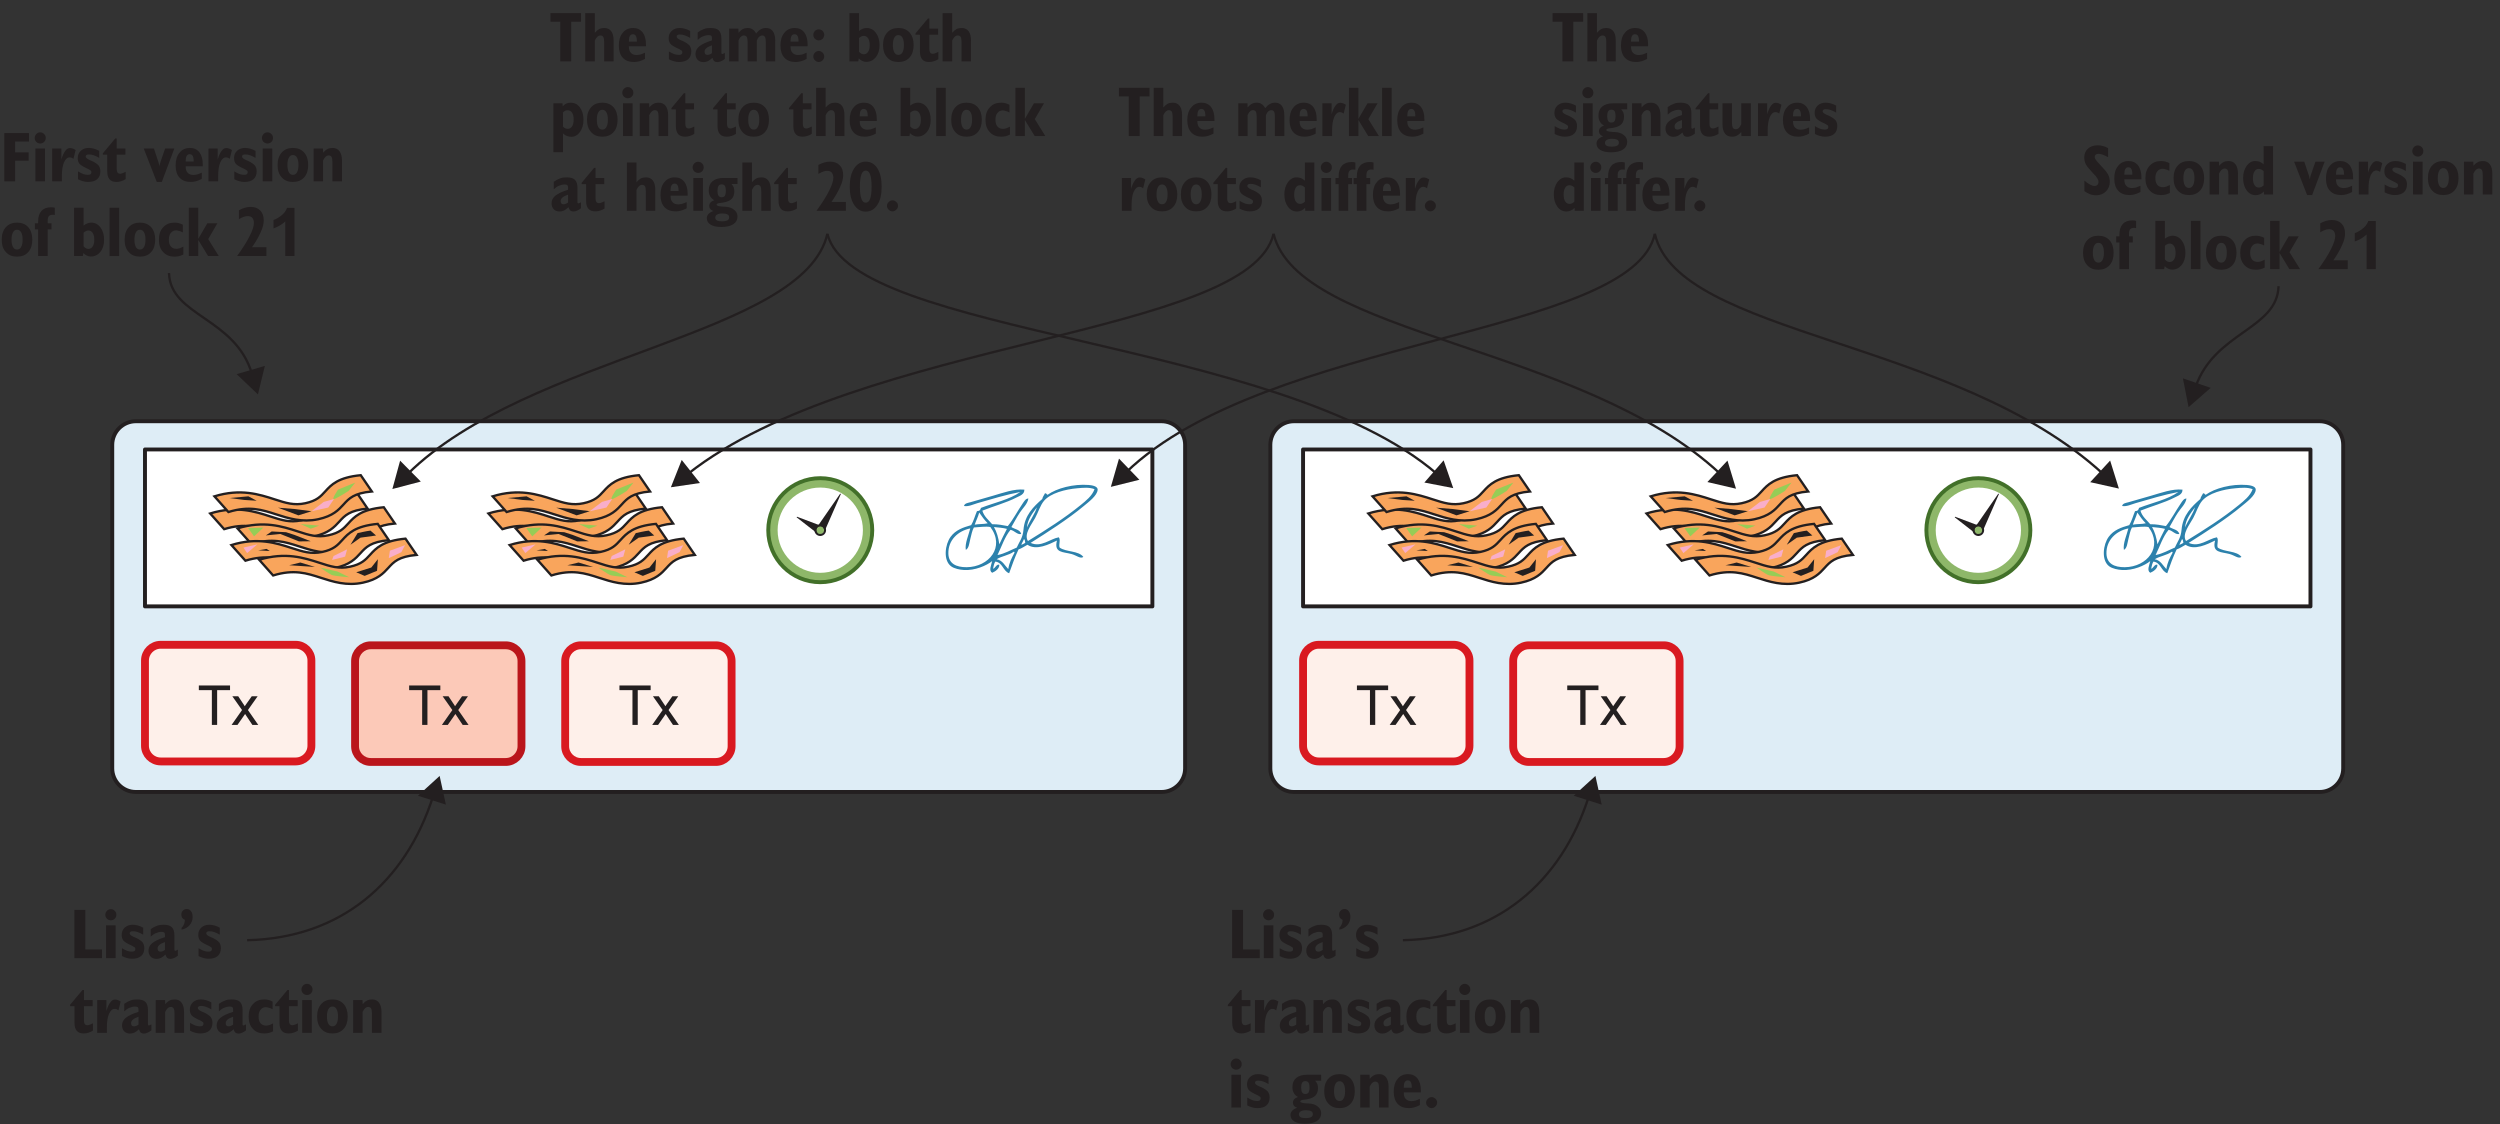 <?xml version="1.0" encoding="UTF-8"?>
<svg xmlns="http://www.w3.org/2000/svg" xmlns:xlink="http://www.w3.org/1999/xlink" width="318pt" height="143pt" viewBox="0 0 318 143" version="1.1">
<rect x="0" y="0" width="318" height="143" fill="#333333" stroke="none"/>
<defs>
<g>
<symbol overflow="visible" id="glyph0-0">
<path style="stroke:none;" d="M 4.375 0 L 4.375 -4.375 L 0.875 -4.375 L 0.875 0 Z M 0.984 -4.266 L 4.266 -4.266 L 4.266 -0.109 L 0.984 -0.109 Z M 0.984 -4.266 "/>
</symbol>
<symbol overflow="visible" id="glyph0-1">
<path style="stroke:none;" d="M 2.484 0 L 2.484 -4.422 L 4.125 -4.422 L 4.125 -5.016 L 0.156 -5.016 L 0.156 -4.422 L 1.812 -4.422 L 1.812 0 Z M 2.484 0 "/>
</symbol>
<symbol overflow="visible" id="glyph0-2">
<path style="stroke:none;" d="M 0.797 0 L 1.766 -1.391 L 1.938 -1.125 L 2.688 0 L 3.438 0 L 2.125 -1.891 L 3.359 -3.641 L 2.609 -3.641 L 2 -2.781 C 1.922 -2.656 1.828 -2.531 1.719 -2.375 C 1.656 -2.484 1.578 -2.625 1.469 -2.766 L 0.891 -3.641 L 0.141 -3.641 L 1.375 -1.891 L 0.047 0 Z M 0.797 0 "/>
</symbol>
<symbol overflow="visible" id="glyph1-0">
<path style="stroke:none;" d="M 4.953 1.594 L 4.953 -6.344 L 0.453 -6.344 L 0.453 1.594 Z M 0.953 -5.844 L 4.453 -5.844 L 4.453 1.094 L 0.953 1.094 Z M 0.953 -5.844 "/>
</symbol>
<symbol overflow="visible" id="glyph1-1">
<path style="stroke:none;" d="M 1.922 0 L 1.922 -2.625 L 3.641 -2.625 L 3.641 -3.688 L 1.922 -3.688 L 1.922 -5.062 L 3.688 -5.062 L 3.688 -6.141 L 0.547 -6.141 L 0.547 0 Z M 1.922 0 "/>
</symbol>
<symbol overflow="visible" id="glyph1-2">
<path style="stroke:none;" d="M 0.562 -5.016 C 0.703 -4.891 0.875 -4.812 1.062 -4.812 C 1.266 -4.812 1.438 -4.891 1.562 -5.016 C 1.703 -5.156 1.766 -5.312 1.766 -5.516 C 1.766 -5.719 1.703 -5.891 1.562 -6.016 C 1.438 -6.156 1.266 -6.234 1.062 -6.234 C 0.859 -6.234 0.703 -6.156 0.562 -6.016 C 0.438 -5.875 0.359 -5.719 0.359 -5.516 C 0.359 -5.312 0.438 -5.156 0.562 -5.016 Z M 1.672 0 L 1.672 -4.172 L 0.453 -4.172 L 0.453 0 Z M 1.672 0 "/>
</symbol>
<symbol overflow="visible" id="glyph1-3">
<path style="stroke:none;" d="M 1.688 0 L 1.688 -0.672 C 1.688 -1.391 1.766 -1.969 1.953 -2.406 C 2.141 -2.828 2.375 -3.047 2.672 -3.047 C 2.75 -3.047 2.828 -3.031 2.922 -3 C 3 -2.969 3.078 -2.922 3.156 -2.859 L 3.438 -3.984 C 3.328 -4.062 3.188 -4.125 3.078 -4.172 C 2.953 -4.219 2.828 -4.234 2.703 -4.234 C 2.5 -4.234 2.297 -4.125 2.125 -3.875 C 1.938 -3.641 1.766 -3.266 1.625 -2.781 L 1.625 -4.172 L 0.453 -4.172 L 0.453 0 Z M 1.688 0 "/>
</symbol>
<symbol overflow="visible" id="glyph1-4">
<path style="stroke:none;" d="M 0.984 -0.016 C 1.203 0.047 1.406 0.078 1.609 0.078 C 2.109 0.078 2.5 -0.031 2.781 -0.266 C 3.062 -0.516 3.188 -0.844 3.188 -1.281 C 3.188 -1.578 3.109 -1.812 2.969 -2.016 C 2.797 -2.203 2.516 -2.406 2.109 -2.594 C 2.047 -2.625 1.953 -2.656 1.844 -2.703 C 1.5 -2.859 1.328 -3 1.328 -3.156 C 1.328 -3.25 1.359 -3.312 1.438 -3.359 C 1.5 -3.406 1.609 -3.422 1.75 -3.422 C 1.938 -3.422 2.141 -3.391 2.359 -3.312 C 2.578 -3.234 2.812 -3.125 3.047 -2.984 L 3.047 -3.875 C 2.828 -4 2.594 -4.094 2.375 -4.156 C 2.156 -4.219 1.938 -4.25 1.703 -4.25 C 1.297 -4.25 0.969 -4.125 0.703 -3.891 C 0.438 -3.641 0.312 -3.344 0.312 -2.969 C 0.312 -2.672 0.375 -2.438 0.531 -2.234 C 0.688 -2.047 1.062 -1.828 1.656 -1.562 C 1.812 -1.469 1.922 -1.406 1.984 -1.359 C 2.031 -1.312 2.047 -1.234 2.047 -1.156 C 2.047 -1.047 2.016 -0.969 1.938 -0.906 C 1.859 -0.859 1.75 -0.828 1.609 -0.828 C 1.438 -0.828 1.234 -0.859 1.031 -0.922 C 0.828 -1 0.609 -1.109 0.344 -1.266 L 0.344 -0.266 C 0.562 -0.156 0.781 -0.062 0.984 -0.016 Z M 0.984 -0.016 "/>
</symbol>
<symbol overflow="visible" id="glyph1-5">
<path style="stroke:none;" d="M 0 -3.562 L 0 -3.391 L 0.562 -3.391 L 0.562 -1.281 C 0.562 -0.812 0.656 -0.484 0.859 -0.25 C 1.047 -0.031 1.344 0.078 1.75 0.078 C 1.938 0.078 2.141 0.047 2.328 -0.016 C 2.516 -0.062 2.703 -0.156 2.906 -0.281 L 2.906 -1.219 C 2.734 -1.125 2.578 -1.062 2.484 -1.031 C 2.375 -0.984 2.297 -0.969 2.219 -0.969 C 2.062 -0.969 1.953 -1.016 1.875 -1.109 C 1.812 -1.203 1.766 -1.344 1.766 -1.531 L 1.766 -3.391 L 2.875 -3.391 L 2.875 -4.172 L 1.766 -4.172 L 1.766 -5.453 L 1.578 -5.453 Z M 0 -3.562 "/>
</symbol>
<symbol overflow="visible" id="glyph1-6">
<path style="stroke:none;" d=""/>
</symbol>
<symbol overflow="visible" id="glyph1-7">
<path style="stroke:none;" d="M 2.203 0.078 L 3.797 -4.172 L 2.625 -4.172 L 2.094 -2.641 C 2.047 -2.531 2.016 -2.422 1.984 -2.297 C 1.953 -2.172 1.922 -2.047 1.906 -1.922 C 1.875 -2.062 1.844 -2.219 1.812 -2.328 C 1.766 -2.453 1.75 -2.562 1.703 -2.656 L 1.203 -4.172 L -0.094 -4.172 L 1.562 0.078 Z M 2.203 0.078 "/>
</symbol>
<symbol overflow="visible" id="glyph1-8">
<path style="stroke:none;" d="M 1.516 -2.609 C 1.516 -2.891 1.562 -3.109 1.641 -3.234 C 1.734 -3.391 1.859 -3.453 2.016 -3.453 C 2.188 -3.453 2.328 -3.391 2.406 -3.234 C 2.484 -3.094 2.531 -2.875 2.531 -2.562 L 2.531 -2.516 L 1.516 -2.516 Z M 2.969 -0.875 C 2.797 -0.844 2.641 -0.812 2.5 -0.812 C 2.172 -0.812 1.938 -0.906 1.766 -1.094 C 1.594 -1.266 1.516 -1.531 1.516 -1.875 L 1.516 -1.922 L 3.688 -1.922 C 3.688 -1.953 3.688 -1.984 3.688 -2.047 C 3.688 -2.094 3.688 -2.125 3.688 -2.141 C 3.688 -2.797 3.547 -3.312 3.266 -3.688 C 2.969 -4.062 2.562 -4.25 2.062 -4.25 C 1.5 -4.25 1.047 -4.047 0.734 -3.641 C 0.391 -3.25 0.234 -2.703 0.234 -2.016 C 0.234 -1.344 0.406 -0.828 0.734 -0.469 C 1.078 -0.094 1.562 0.078 2.172 0.078 C 2.391 0.078 2.609 0.047 2.844 -0.016 C 3.078 -0.078 3.328 -0.188 3.562 -0.312 L 3.562 -1.109 C 3.328 -1 3.125 -0.922 2.969 -0.875 Z M 2.969 -0.875 "/>
</symbol>
<symbol overflow="visible" id="glyph1-9">
<path style="stroke:none;" d="M 0.75 -0.5 C 1.094 -0.109 1.562 0.078 2.172 0.078 C 2.766 0.078 3.25 -0.109 3.594 -0.5 C 3.938 -0.875 4.109 -1.406 4.109 -2.078 C 4.109 -2.75 3.938 -3.281 3.594 -3.672 C 3.234 -4.062 2.766 -4.25 2.172 -4.25 C 1.578 -4.25 1.094 -4.062 0.75 -3.672 C 0.391 -3.281 0.219 -2.75 0.219 -2.078 C 0.219 -1.406 0.391 -0.875 0.75 -0.5 Z M 1.656 -3.016 C 1.766 -3.234 1.938 -3.344 2.172 -3.344 C 2.391 -3.344 2.578 -3.234 2.688 -3.016 C 2.812 -2.797 2.875 -2.5 2.875 -2.078 C 2.875 -1.672 2.812 -1.359 2.688 -1.156 C 2.578 -0.938 2.406 -0.828 2.172 -0.828 C 1.938 -0.828 1.766 -0.938 1.656 -1.141 C 1.531 -1.359 1.469 -1.672 1.469 -2.078 C 1.469 -2.5 1.531 -2.797 1.656 -3.016 Z M 1.656 -3.016 "/>
</symbol>
<symbol overflow="visible" id="glyph1-10">
<path style="stroke:none;" d="M 1.656 0 L 1.656 -2.656 C 1.766 -2.875 1.875 -3.047 1.984 -3.141 C 2.094 -3.234 2.234 -3.297 2.359 -3.297 C 2.531 -3.297 2.656 -3.234 2.734 -3.109 C 2.812 -2.984 2.844 -2.766 2.844 -2.453 L 2.844 0 L 4.062 0 L 4.062 -2.641 C 4.062 -3.156 3.953 -3.562 3.75 -3.828 C 3.547 -4.109 3.25 -4.25 2.859 -4.25 C 2.609 -4.25 2.391 -4.203 2.219 -4.109 C 2.031 -4.016 1.844 -3.859 1.672 -3.641 L 1.641 -4.172 L 0.453 -4.172 L 0.453 0 Z M 1.656 0 "/>
</symbol>
<symbol overflow="visible" id="glyph1-11">
<path style="stroke:none;" d="M 1.719 0 L 1.719 -3.391 L 2.203 -3.391 L 2.203 -4.172 L 1.719 -4.172 L 1.719 -4.484 C 1.719 -4.766 1.766 -4.953 1.875 -5.078 C 1.969 -5.188 2.141 -5.25 2.344 -5.25 C 2.391 -5.25 2.453 -5.25 2.547 -5.234 C 2.578 -5.234 2.609 -5.219 2.625 -5.219 L 2.625 -6.141 C 2.562 -6.156 2.484 -6.172 2.406 -6.188 C 2.328 -6.188 2.25 -6.203 2.156 -6.203 C 1.625 -6.203 1.203 -6.047 0.922 -5.734 C 0.641 -5.422 0.5 -4.969 0.5 -4.375 C 0.5 -4.359 0.5 -4.312 0.5 -4.281 C 0.5 -4.234 0.5 -4.188 0.5 -4.172 L 0.094 -4.172 L 0.094 -3.391 L 0.5 -3.391 L 0.5 0 Z M 1.719 0 "/>
</symbol>
<symbol overflow="visible" id="glyph1-12">
<path style="stroke:none;" d="M 1.969 -3.172 C 2.062 -3.219 2.172 -3.25 2.281 -3.25 C 2.516 -3.25 2.688 -3.141 2.828 -2.938 C 2.969 -2.719 3.031 -2.438 3.031 -2.062 C 3.031 -1.703 2.969 -1.422 2.828 -1.219 C 2.688 -1.016 2.516 -0.906 2.281 -0.906 C 2.172 -0.906 2.062 -0.938 1.969 -0.984 C 1.859 -1.047 1.766 -1.125 1.672 -1.234 L 1.672 -2.969 C 1.766 -3.062 1.859 -3.125 1.969 -3.172 Z M 1.578 0 L 1.641 -0.375 C 1.797 -0.219 1.953 -0.109 2.109 -0.047 C 2.266 0.031 2.422 0.062 2.594 0.062 C 3.094 0.062 3.484 -0.141 3.812 -0.531 C 4.125 -0.922 4.281 -1.438 4.281 -2.078 C 4.281 -2.703 4.125 -3.234 3.812 -3.641 C 3.516 -4.047 3.109 -4.25 2.641 -4.25 C 2.484 -4.25 2.328 -4.219 2.156 -4.156 C 1.984 -4.094 1.828 -4 1.672 -3.875 L 1.672 -6.141 L 0.453 -6.141 L 0.453 0 Z M 1.578 0 "/>
</symbol>
<symbol overflow="visible" id="glyph1-13">
<path style="stroke:none;" d="M 1.688 0 L 1.688 -6.141 L 0.469 -6.141 L 0.469 0 Z M 1.688 0 "/>
</symbol>
<symbol overflow="visible" id="glyph1-14">
<path style="stroke:none;" d="M 3.344 -1.203 C 3.156 -1.109 3 -1.031 2.859 -0.984 C 2.719 -0.938 2.578 -0.922 2.453 -0.922 C 2.156 -0.922 1.922 -1.016 1.75 -1.219 C 1.578 -1.438 1.5 -1.703 1.5 -2.078 C 1.5 -2.438 1.578 -2.734 1.75 -2.938 C 1.922 -3.156 2.156 -3.266 2.438 -3.266 C 2.547 -3.266 2.672 -3.234 2.812 -3.188 C 2.969 -3.156 3.109 -3.094 3.281 -3 L 3.281 -3.984 C 3.109 -4.078 2.922 -4.141 2.75 -4.188 C 2.578 -4.234 2.391 -4.25 2.219 -4.25 C 1.625 -4.25 1.141 -4.062 0.781 -3.656 C 0.406 -3.266 0.234 -2.734 0.234 -2.078 C 0.234 -1.406 0.406 -0.891 0.781 -0.5 C 1.141 -0.109 1.609 0.078 2.219 0.078 C 2.406 0.078 2.594 0.062 2.797 0.016 C 2.969 -0.031 3.156 -0.094 3.344 -0.188 Z M 3.344 -1.203 "/>
</symbol>
<symbol overflow="visible" id="glyph1-15">
<path style="stroke:none;" d="M 1.641 0 L 1.641 -2.047 L 2.891 0 L 4.25 0 L 2.906 -2.156 L 4.078 -4.172 L 2.797 -4.172 L 1.641 -2.188 L 1.641 -6.141 L 0.438 -6.141 L 0.438 0 Z M 1.641 0 "/>
</symbol>
<symbol overflow="visible" id="glyph1-16">
<path style="stroke:none;" d="M 3.828 0 L 3.828 -1.125 L 2 -1.125 C 2.516 -1.875 2.891 -2.531 3.125 -3.094 C 3.375 -3.641 3.484 -4.109 3.484 -4.516 C 3.484 -5.062 3.344 -5.484 3.047 -5.781 C 2.734 -6.109 2.328 -6.25 1.812 -6.25 C 1.578 -6.25 1.328 -6.219 1.078 -6.141 C 0.844 -6.078 0.578 -5.969 0.328 -5.828 L 0.328 -4.688 C 0.562 -4.828 0.766 -4.922 0.938 -4.984 C 1.109 -5.047 1.281 -5.078 1.438 -5.078 C 1.688 -5.078 1.891 -5.016 2.031 -4.859 C 2.156 -4.703 2.234 -4.484 2.234 -4.203 C 2.234 -3.797 2.047 -3.234 1.688 -2.531 C 1.328 -1.812 0.797 -0.969 0.094 0 Z M 3.828 0 "/>
</symbol>
<symbol overflow="visible" id="glyph1-17">
<path style="stroke:none;" d="M 2.719 0 L 2.719 -5.047 L 3.969 -5.047 L 3.969 -6.141 L 0.078 -6.141 L 0.078 -5.047 L 1.328 -5.047 L 1.328 0 Z M 2.719 0 "/>
</symbol>
<symbol overflow="visible" id="glyph1-18">
<path style="stroke:none;" d="M 1.672 0 L 1.672 -2.656 C 1.781 -2.875 1.891 -3.047 2 -3.141 C 2.109 -3.234 2.234 -3.297 2.375 -3.297 C 2.547 -3.297 2.672 -3.234 2.75 -3.109 C 2.828 -2.969 2.859 -2.75 2.859 -2.453 L 2.859 0 L 4.062 0 L 4.062 -2.641 C 4.062 -3.156 3.969 -3.562 3.766 -3.828 C 3.562 -4.109 3.266 -4.25 2.875 -4.25 C 2.625 -4.25 2.406 -4.203 2.219 -4.109 C 2.047 -4.016 1.859 -3.859 1.672 -3.641 L 1.672 -6.141 L 0.453 -6.141 L 0.453 0 Z M 1.672 0 "/>
</symbol>
<symbol overflow="visible" id="glyph1-19">
<path style="stroke:none;" d="M 2.031 -0.891 C 1.938 -0.844 1.844 -0.828 1.75 -0.828 C 1.625 -0.828 1.531 -0.859 1.469 -0.922 C 1.406 -1 1.375 -1.094 1.375 -1.234 C 1.375 -1.406 1.453 -1.562 1.609 -1.688 C 1.75 -1.812 1.984 -1.938 2.312 -2.047 L 2.312 -1.047 C 2.219 -0.984 2.125 -0.922 2.031 -0.891 Z M 2.594 -0.031 C 2.703 0.047 2.844 0.094 3 0.094 C 3.125 0.094 3.281 0.062 3.422 0 C 3.578 -0.062 3.766 -0.156 3.953 -0.312 L 3.953 -1.094 C 3.875 -1.031 3.812 -1 3.766 -0.984 C 3.703 -0.953 3.656 -0.938 3.641 -0.938 C 3.594 -0.938 3.562 -0.953 3.547 -0.984 C 3.531 -1 3.516 -1.031 3.516 -1.094 L 3.516 -2.906 C 3.516 -3.391 3.406 -3.719 3.188 -3.938 C 2.969 -4.156 2.609 -4.25 2.125 -4.25 C 1.828 -4.25 1.531 -4.219 1.281 -4.109 C 1.016 -4.016 0.75 -3.875 0.5 -3.688 L 0.5 -2.734 C 0.719 -2.938 0.938 -3.094 1.172 -3.188 C 1.406 -3.281 1.641 -3.344 1.875 -3.344 C 2.031 -3.344 2.141 -3.312 2.219 -3.266 C 2.281 -3.203 2.312 -3.125 2.312 -3.016 L 2.312 -2.672 C 1.547 -2.438 1.016 -2.172 0.688 -1.906 C 0.375 -1.641 0.219 -1.328 0.219 -0.953 C 0.219 -0.641 0.312 -0.391 0.5 -0.188 C 0.688 0 0.938 0.094 1.25 0.094 C 1.438 0.094 1.625 0.047 1.797 -0.031 C 1.969 -0.109 2.172 -0.266 2.375 -0.453 C 2.438 -0.266 2.5 -0.125 2.594 -0.031 Z M 2.594 -0.031 "/>
</symbol>
<symbol overflow="visible" id="glyph1-20">
<path style="stroke:none;" d="M 1.641 0 L 1.641 -2.656 C 1.719 -2.859 1.812 -3.016 1.938 -3.125 C 2.047 -3.234 2.172 -3.297 2.328 -3.297 C 2.484 -3.297 2.609 -3.234 2.688 -3.109 C 2.75 -2.984 2.797 -2.766 2.797 -2.453 L 2.797 0 L 3.969 0 L 3.969 -2.656 C 4.047 -2.859 4.141 -3.016 4.25 -3.125 C 4.375 -3.234 4.516 -3.297 4.641 -3.297 C 4.812 -3.297 4.938 -3.234 5 -3.109 C 5.078 -2.984 5.109 -2.766 5.109 -2.453 L 5.109 0 L 6.312 0 L 6.312 -2.641 C 6.312 -3.156 6.203 -3.562 6.016 -3.828 C 5.812 -4.109 5.531 -4.25 5.141 -4.25 C 4.891 -4.25 4.656 -4.188 4.469 -4.078 C 4.25 -3.969 4.062 -3.781 3.875 -3.547 C 3.766 -3.781 3.609 -3.953 3.422 -4.078 C 3.266 -4.188 3.031 -4.25 2.781 -4.25 C 2.562 -4.25 2.359 -4.203 2.188 -4.109 C 2 -4.016 1.828 -3.859 1.641 -3.641 L 1.625 -4.172 L 0.453 -4.172 L 0.453 0 Z M 1.641 0 "/>
</symbol>
<symbol overflow="visible" id="glyph1-21">
<path style="stroke:none;" d="M 0.656 -0.141 C 0.797 0 0.953 0.078 1.141 0.078 C 1.328 0.078 1.5 0 1.641 -0.141 C 1.766 -0.266 1.844 -0.438 1.844 -0.625 C 1.844 -0.812 1.766 -0.984 1.641 -1.109 C 1.5 -1.25 1.328 -1.328 1.141 -1.328 C 0.953 -1.328 0.797 -1.25 0.656 -1.109 C 0.516 -0.969 0.453 -0.812 0.453 -0.625 C 0.453 -0.438 0.516 -0.266 0.656 -0.141 Z M 0.656 -2.875 C 0.797 -2.75 0.953 -2.672 1.141 -2.672 C 1.328 -2.672 1.5 -2.75 1.641 -2.875 C 1.766 -3.031 1.844 -3.188 1.844 -3.375 C 1.844 -3.562 1.766 -3.734 1.641 -3.875 C 1.5 -4 1.328 -4.078 1.141 -4.078 C 0.953 -4.078 0.797 -4 0.656 -3.875 C 0.516 -3.719 0.453 -3.562 0.453 -3.375 C 0.453 -3.188 0.516 -3.031 0.656 -2.875 Z M 0.656 -2.875 "/>
</symbol>
<symbol overflow="visible" id="glyph1-22">
<path style="stroke:none;" d="M 1.938 -3.219 C 2.047 -3.266 2.156 -3.281 2.266 -3.281 C 2.5 -3.281 2.688 -3.188 2.828 -2.984 C 2.969 -2.766 3.031 -2.484 3.031 -2.109 C 3.031 -1.734 2.969 -1.453 2.828 -1.234 C 2.688 -1.031 2.516 -0.922 2.281 -0.922 C 2.172 -0.922 2.062 -0.938 1.969 -0.984 C 1.859 -1.031 1.766 -1.109 1.672 -1.203 L 1.672 -3 C 1.75 -3.109 1.859 -3.172 1.938 -3.219 Z M 1.672 2.047 L 1.672 -0.344 C 1.828 -0.188 1.984 -0.078 2.172 -0.016 C 2.344 0.047 2.531 0.094 2.734 0.094 C 3.156 0.094 3.531 -0.109 3.828 -0.516 C 4.125 -0.938 4.281 -1.453 4.281 -2.078 C 4.281 -2.719 4.125 -3.25 3.812 -3.656 C 3.516 -4.062 3.125 -4.25 2.656 -4.25 C 2.453 -4.25 2.266 -4.219 2.094 -4.141 C 1.922 -4.062 1.766 -3.938 1.641 -3.781 L 1.609 -4.172 L 0.453 -4.172 L 0.453 2.047 Z M 1.672 2.047 "/>
</symbol>
<symbol overflow="visible" id="glyph1-23">
<path style="stroke:none;" d="M 2.672 0.469 C 2.812 0.547 2.875 0.672 2.875 0.844 C 2.875 1.016 2.812 1.125 2.656 1.219 C 2.5 1.297 2.281 1.344 2 1.344 C 1.688 1.344 1.469 1.312 1.328 1.234 C 1.188 1.156 1.109 1.031 1.109 0.875 C 1.109 0.703 1.188 0.562 1.344 0.484 C 1.5 0.391 1.719 0.344 2.016 0.344 C 2.312 0.344 2.531 0.391 2.672 0.469 Z M 1.516 -3.156 C 1.609 -3.297 1.75 -3.359 1.922 -3.359 C 2.109 -3.359 2.234 -3.297 2.328 -3.172 C 2.406 -3.047 2.453 -2.828 2.453 -2.531 C 2.453 -2.25 2.406 -2.047 2.328 -1.906 C 2.234 -1.781 2.109 -1.719 1.922 -1.719 C 1.75 -1.719 1.609 -1.781 1.516 -1.922 C 1.438 -2.047 1.391 -2.266 1.391 -2.531 C 1.391 -2.812 1.438 -3.031 1.516 -3.156 Z M 0.5 -1.047 C 0.391 -0.922 0.344 -0.781 0.344 -0.609 C 0.344 -0.453 0.391 -0.328 0.484 -0.219 C 0.562 -0.109 0.703 -0.031 0.875 0.031 C 0.609 0.125 0.391 0.25 0.25 0.406 C 0.109 0.562 0.031 0.734 0.031 0.938 C 0.031 1.297 0.203 1.578 0.516 1.766 C 0.844 1.969 1.297 2.062 1.875 2.062 C 2.531 2.062 3.031 1.953 3.391 1.719 C 3.75 1.484 3.938 1.156 3.938 0.734 C 3.938 0.375 3.781 0.078 3.484 -0.141 C 3.203 -0.375 2.812 -0.5 2.328 -0.516 C 2.266 -0.516 2.156 -0.531 2.047 -0.531 C 1.531 -0.562 1.281 -0.641 1.281 -0.781 C 1.281 -0.891 1.453 -0.969 1.781 -1 C 1.984 -1.016 2.141 -1.047 2.266 -1.078 C 2.688 -1.156 3 -1.312 3.219 -1.531 C 3.422 -1.766 3.531 -2.062 3.531 -2.453 C 3.531 -2.641 3.516 -2.828 3.453 -2.984 C 3.391 -3.125 3.297 -3.281 3.172 -3.406 L 3.938 -3.406 L 3.938 -4.172 L 2.141 -4.172 C 1.547 -4.172 1.094 -4.031 0.766 -3.766 C 0.438 -3.484 0.281 -3.109 0.281 -2.625 C 0.281 -2.328 0.328 -2.062 0.453 -1.859 C 0.562 -1.641 0.75 -1.469 0.984 -1.344 C 0.781 -1.266 0.609 -1.172 0.5 -1.047 Z M 0.5 -1.047 "/>
</symbol>
<symbol overflow="visible" id="glyph1-24">
<path style="stroke:none;" d="M 1.75 -4.609 C 1.859 -4.938 2.047 -5.109 2.297 -5.109 C 2.562 -5.109 2.75 -4.953 2.859 -4.609 C 2.984 -4.281 3.047 -3.766 3.047 -3.062 C 3.047 -2.375 2.984 -1.859 2.859 -1.531 C 2.75 -1.203 2.562 -1.031 2.297 -1.031 C 2.047 -1.031 1.859 -1.203 1.75 -1.531 C 1.625 -1.859 1.562 -2.375 1.562 -3.062 C 1.562 -3.766 1.625 -4.281 1.75 -4.609 Z M 0.828 -0.75 C 1.203 -0.188 1.688 0.109 2.297 0.109 C 2.922 0.109 3.422 -0.188 3.781 -0.75 C 4.156 -1.312 4.328 -2.094 4.328 -3.062 C 4.328 -4.047 4.156 -4.828 3.781 -5.406 C 3.422 -5.969 2.922 -6.25 2.297 -6.25 C 1.688 -6.25 1.203 -5.953 0.828 -5.391 C 0.453 -4.812 0.266 -4.047 0.266 -3.062 C 0.266 -2.094 0.453 -1.328 0.828 -0.75 Z M 0.828 -0.75 "/>
</symbol>
<symbol overflow="visible" id="glyph1-25">
<path style="stroke:none;" d="M 0.609 -0.141 C 0.75 0 0.906 0.078 1.094 0.078 C 1.281 0.078 1.453 0 1.578 -0.141 C 1.719 -0.266 1.797 -0.438 1.797 -0.625 C 1.797 -0.812 1.734 -0.984 1.594 -1.109 C 1.453 -1.25 1.281 -1.328 1.094 -1.328 C 0.906 -1.328 0.75 -1.25 0.609 -1.109 C 0.469 -0.969 0.391 -0.812 0.391 -0.625 C 0.391 -0.438 0.469 -0.266 0.609 -0.141 Z M 0.609 -0.141 "/>
</symbol>
<symbol overflow="visible" id="glyph1-26">
<path style="stroke:none;" d="M 2.562 -0.953 C 2.469 -0.906 2.359 -0.875 2.25 -0.875 C 2 -0.875 1.812 -0.984 1.688 -1.188 C 1.547 -1.391 1.484 -1.688 1.484 -2.062 C 1.484 -2.438 1.547 -2.719 1.688 -2.938 C 1.812 -3.141 2 -3.25 2.234 -3.25 C 2.344 -3.25 2.453 -3.219 2.547 -3.172 C 2.641 -3.125 2.75 -3.062 2.844 -2.969 L 2.844 -1.156 C 2.75 -1.062 2.656 -1 2.562 -0.953 Z M 2.891 0 L 4.047 0 L 4.047 -6.141 L 2.844 -6.141 L 2.844 -3.828 C 2.688 -3.969 2.516 -4.094 2.344 -4.156 C 2.172 -4.219 1.984 -4.25 1.766 -4.25 C 1.344 -4.25 0.984 -4.047 0.688 -3.641 C 0.391 -3.219 0.234 -2.703 0.234 -2.078 C 0.234 -1.438 0.391 -0.922 0.688 -0.516 C 0.984 -0.109 1.375 0.094 1.859 0.094 C 2.047 0.094 2.234 0.047 2.406 -0.031 C 2.578 -0.109 2.734 -0.219 2.875 -0.375 Z M 2.891 0 "/>
</symbol>
<symbol overflow="visible" id="glyph1-27">
<path style="stroke:none;" d="M 1.125 -0.016 C 1.359 0.062 1.609 0.109 1.859 0.109 C 2.375 0.109 2.797 -0.047 3.125 -0.375 C 3.453 -0.703 3.625 -1.109 3.625 -1.625 C 3.625 -1.938 3.547 -2.25 3.406 -2.531 C 3.266 -2.812 2.938 -3.203 2.438 -3.719 C 2.406 -3.766 2.359 -3.812 2.297 -3.875 C 1.906 -4.281 1.703 -4.578 1.703 -4.734 C 1.703 -4.875 1.734 -4.969 1.812 -5.047 C 1.906 -5.125 2.016 -5.172 2.156 -5.172 C 2.328 -5.172 2.5 -5.125 2.719 -5.062 C 2.922 -4.984 3.156 -4.875 3.406 -4.734 L 3.406 -5.891 C 3.188 -6.016 2.984 -6.109 2.766 -6.156 C 2.562 -6.219 2.344 -6.25 2.109 -6.25 C 1.578 -6.25 1.156 -6.109 0.844 -5.828 C 0.531 -5.547 0.375 -5.172 0.375 -4.703 C 0.375 -4.406 0.438 -4.109 0.578 -3.828 C 0.719 -3.562 1.047 -3.172 1.531 -2.656 L 1.594 -2.594 C 1.984 -2.203 2.188 -1.859 2.188 -1.609 C 2.188 -1.438 2.141 -1.312 2.047 -1.219 C 1.953 -1.125 1.828 -1.078 1.672 -1.078 C 1.5 -1.078 1.312 -1.141 1.094 -1.266 C 0.875 -1.375 0.641 -1.547 0.391 -1.766 L 0.391 -0.422 C 0.641 -0.25 0.891 -0.109 1.125 -0.016 Z M 1.125 -0.016 "/>
</symbol>
<symbol overflow="visible" id="glyph1-28">
<path style="stroke:none;" d="M 2.828 0 L 4.031 0 L 4.031 -4.172 L 2.812 -4.172 L 2.812 -1.516 C 2.703 -1.281 2.594 -1.125 2.5 -1.031 C 2.375 -0.922 2.25 -0.875 2.109 -0.875 C 1.938 -0.875 1.812 -0.938 1.734 -1.062 C 1.672 -1.188 1.625 -1.406 1.625 -1.703 L 1.625 -4.172 L 0.422 -4.172 L 0.422 -1.531 C 0.422 -1.016 0.516 -0.609 0.734 -0.328 C 0.938 -0.047 1.234 0.078 1.625 0.078 C 1.875 0.078 2.094 0.031 2.266 -0.062 C 2.453 -0.156 2.641 -0.312 2.812 -0.516 Z M 2.828 0 "/>
</symbol>
<symbol overflow="visible" id="glyph1-29">
<path style="stroke:none;" d="M 4.062 0 L 4.062 -1.109 L 1.938 -1.109 L 1.938 -6.141 L 0.547 -6.141 L 0.547 0 Z M 4.062 0 "/>
</symbol>
<symbol overflow="visible" id="glyph1-30">
<path style="stroke:none;" d="M 0.375 -3.625 C 0.797 -3.703 1.141 -3.906 1.391 -4.188 C 1.656 -4.484 1.781 -4.844 1.781 -5.234 C 1.781 -5.547 1.719 -5.797 1.578 -5.969 C 1.453 -6.156 1.266 -6.25 1.031 -6.25 C 0.844 -6.25 0.672 -6.188 0.547 -6.047 C 0.406 -5.922 0.344 -5.75 0.344 -5.547 C 0.344 -5.375 0.391 -5.234 0.453 -5.125 C 0.531 -5.016 0.641 -4.938 0.797 -4.875 C 0.781 -4.656 0.75 -4.453 0.672 -4.297 C 0.609 -4.125 0.5 -3.984 0.375 -3.859 Z M 0.375 -3.625 "/>
</symbol>
<symbol overflow="visible" id="glyph2-0">
<path style="stroke:none;" d="M 5.312 0 L 5.312 -5.312 L 1.062 -5.312 L 1.062 0 Z M 1.203 -5.172 L 5.172 -5.172 L 5.172 -0.141 L 1.203 -0.141 Z M 1.203 -5.172 "/>
</symbol>
<symbol overflow="visible" id="glyph2-1">
<path style="stroke:none;" d="M 3.344 -6.125 L 2.391 -6.125 C 2.266 -5.75 2.016 -5.422 1.672 -5.156 C 1.312 -4.875 0.984 -4.688 0.672 -4.578 L 0.672 -3.516 C 1.25 -3.719 1.75 -4 2.172 -4.406 L 2.172 0 L 3.344 0 Z M 3.344 -6.125 "/>
</symbol>
</g>
<clipPath id="clip1">
  <path d="M 313 20 L 317.441 20 L 317.441 25 L 313 25 Z M 313 20 "/>
</clipPath>
</defs>
<g id="surface1">
<path style=" stroke:none;fill-rule:nonzero;fill:rgb(87.045%,92.738%,96.3%);fill-opacity:1;" d="M 298.055 97.738 C 298.055 99.387 296.707 100.738 295.055 100.738 L 164.586 100.738 C 162.938 100.738 161.586 99.387 161.586 97.738 L 161.586 56.582 C 161.586 54.934 162.938 53.582 164.586 53.582 L 295.055 53.582 C 296.707 53.582 298.055 54.934 298.055 56.582 L 298.055 97.738 "/>
<path style="fill:none;stroke-width:5;stroke-linecap:butt;stroke-linejoin:round;stroke:rgb(13.73%,12.16%,12.549%);stroke-opacity:1;stroke-miterlimit:14.336;" d="M 2980.547 452.617 C 2980.547 436.133 2967.07 422.617 2950.547 422.617 L 1645.859 422.617 C 1629.375 422.617 1615.859 436.133 1615.859 452.617 L 1615.859 864.18 C 1615.859 880.664 1629.375 894.18 1645.859 894.18 L 2950.547 894.18 C 2967.07 894.18 2980.547 880.664 2980.547 864.18 Z M 2980.547 452.617 " transform="matrix(0.1,0,0,-0.1,0,143)"/>
<path style=" stroke:none;fill-rule:nonzero;fill:rgb(99.553%,93.752%,91.507%);fill-opacity:1;" d="M 192.477 84.082 C 192.477 82.98 193.375 82.082 194.477 82.082 L 211.645 82.082 C 212.742 82.082 213.645 82.98 213.645 84.082 L 213.645 94.922 C 213.645 96.023 212.742 96.922 211.645 96.922 L 194.477 96.922 C 193.375 96.922 192.477 96.023 192.477 94.922 L 192.477 84.082 "/>
<path style="fill:none;stroke-width:10;stroke-linecap:butt;stroke-linejoin:round;stroke:rgb(84.97%,9.88%,12.706%);stroke-opacity:1;stroke-miterlimit:4;" d="M 1924.766 589.18 C 1924.766 600.195 1933.75 609.18 1944.766 609.18 L 2116.445 609.18 C 2127.422 609.18 2136.445 600.195 2136.445 589.18 L 2136.445 480.781 C 2136.445 469.766 2127.422 460.781 2116.445 460.781 L 1944.766 460.781 C 1933.75 460.781 1924.766 469.766 1924.766 480.781 Z M 1924.766 589.18 " transform="matrix(0.1,0,0,-0.1,0,143)"/>
<path style=" stroke:none;fill-rule:nonzero;fill:rgb(99.553%,93.752%,91.507%);fill-opacity:1;" d="M 165.75 84.016 C 165.75 82.918 166.652 82.016 167.75 82.016 L 184.918 82.016 C 186.02 82.016 186.918 82.918 186.918 84.016 L 186.918 94.855 C 186.918 95.957 186.02 96.855 184.918 96.855 L 167.75 96.855 C 166.652 96.855 165.75 95.957 165.75 94.855 L 165.75 84.016 "/>
<path style="fill:none;stroke-width:10;stroke-linecap:butt;stroke-linejoin:round;stroke:rgb(84.97%,9.88%,12.706%);stroke-opacity:1;stroke-miterlimit:4;" d="M 1657.5 589.844 C 1657.5 600.82 1666.523 609.844 1677.5 609.844 L 1849.18 609.844 C 1860.195 609.844 1869.18 600.82 1869.18 589.844 L 1869.18 481.445 C 1869.18 470.43 1860.195 461.445 1849.18 461.445 L 1677.5 461.445 C 1666.523 461.445 1657.5 470.43 1657.5 481.445 Z M 1657.5 589.844 " transform="matrix(0.1,0,0,-0.1,0,143)"/>
<path style=" stroke:none;fill-rule:nonzero;fill:rgb(100%,100%,100%);fill-opacity:1;" d="M 165.75 57.172 L 293.891 57.172 L 293.891 77.133 L 165.75 77.133 L 165.75 57.172 "/>
<path style="fill:none;stroke-width:5;stroke-linecap:butt;stroke-linejoin:round;stroke:rgb(13.73%,12.16%,12.549%);stroke-opacity:1;stroke-miterlimit:14.336;" d="M 1657.5 858.281 L 2938.906 858.281 L 2938.906 658.672 L 1657.5 658.672 Z M 1657.5 858.281 " transform="matrix(0.1,0,0,-0.1,0,143)"/>
<g style="fill:rgb(13.73%,12.16%,12.549%);fill-opacity:1;">
  <use xlink:href="#glyph0-1" x="199.197" y="92.208"/>
</g>
<g style="fill:rgb(13.73%,12.16%,12.549%);fill-opacity:1;">
  <use xlink:href="#glyph0-2" x="203.473" y="92.208"/>
</g>
<g style="fill:rgb(13.73%,12.16%,12.549%);fill-opacity:1;">
  <use xlink:href="#glyph0-1" x="172.446" y="92.208"/>
</g>
<g style="fill:rgb(13.73%,12.16%,12.549%);fill-opacity:1;">
  <use xlink:href="#glyph0-2" x="176.723" y="92.208"/>
</g>
<path style=" stroke:none;fill-rule:nonzero;fill:rgb(87.045%,92.738%,96.3%);fill-opacity:1;" d="M 150.746 97.738 C 150.746 99.387 149.395 100.738 147.746 100.738 L 17.277 100.738 C 15.629 100.738 14.277 99.387 14.277 97.738 L 14.277 56.582 C 14.277 54.934 15.629 53.582 17.277 53.582 L 147.746 53.582 C 149.395 53.582 150.746 54.934 150.746 56.582 L 150.746 97.738 "/>
<path style="fill:none;stroke-width:5;stroke-linecap:butt;stroke-linejoin:round;stroke:rgb(13.73%,12.16%,12.549%);stroke-opacity:1;stroke-miterlimit:14.336;" d="M 1507.461 452.617 C 1507.461 436.133 1493.945 422.617 1477.461 422.617 L 172.773 422.617 C 156.289 422.617 142.773 436.133 142.773 452.617 L 142.773 864.18 C 142.773 880.664 156.289 894.18 172.773 894.18 L 1477.461 894.18 C 1493.945 894.18 1507.461 880.664 1507.461 864.18 Z M 1507.461 452.617 " transform="matrix(0.1,0,0,-0.1,0,143)"/>
<path style=" stroke:none;fill-rule:nonzero;fill:rgb(55.818%,71.75%,41.235%);fill-opacity:1;" d="M 245.035 67.441 C 245.035 71.094 247.992 74.055 251.645 74.055 C 255.301 74.055 258.262 71.094 258.262 67.441 C 258.262 63.785 255.301 60.824 251.645 60.824 C 247.992 60.824 245.035 63.785 245.035 67.441 "/>
<path style="fill:none;stroke-width:5;stroke-linecap:butt;stroke-linejoin:miter;stroke:rgb(26.077%,44.025%,16.101%);stroke-opacity:1;stroke-miterlimit:4;" d="M 2450.352 755.586 C 2450.352 719.062 2479.922 689.453 2516.445 689.453 C 2553.008 689.453 2582.617 719.062 2582.617 755.586 C 2582.617 792.148 2553.008 821.758 2516.445 821.758 C 2479.922 821.758 2450.352 792.148 2450.352 755.586 Z M 2450.352 755.586 " transform="matrix(0.1,0,0,-0.1,0,143)"/>
<path style=" stroke:none;fill-rule:nonzero;fill:rgb(100%,100%,100%);fill-opacity:1;" d="M 246.223 67.441 C 246.223 70.434 248.652 72.863 251.645 72.863 C 254.641 72.863 257.07 70.434 257.07 67.441 C 257.07 64.441 254.641 62.016 251.645 62.016 C 248.652 62.016 246.223 64.441 246.223 67.441 "/>
<path style=" stroke:none;fill-rule:nonzero;fill:rgb(13.73%,12.16%,12.549%);fill-opacity:1;" d="M 251.156 67.164 L 252.137 67.715 L 254.27 62.836 L 254.184 62.793 L 251.156 67.164 "/>
<path style=" stroke:none;fill-rule:nonzero;fill:rgb(13.73%,12.16%,12.549%);fill-opacity:1;" d="M 251.371 67.926 L 251.922 66.949 L 248.688 65.727 L 248.645 65.805 L 251.371 67.926 "/>
<path style=" stroke:none;fill-rule:nonzero;fill:rgb(55.818%,71.75%,41.235%);fill-opacity:1;" d="M 251.203 67.191 C 251.066 67.434 251.152 67.742 251.395 67.883 C 251.641 68.02 251.949 67.934 252.09 67.688 C 252.227 67.445 252.141 67.137 251.895 66.996 C 251.652 66.859 251.34 66.945 251.203 67.191 "/>
<path style=" stroke:none;fill-rule:nonzero;fill:rgb(13.73%,12.16%,12.549%);fill-opacity:1;" d="M 251.645 66.949 C 251.469 66.949 251.305 67.043 251.219 67.199 C 251.086 67.434 251.172 67.734 251.402 67.867 C 251.633 67.992 251.945 67.906 252.07 67.68 C 252.203 67.445 252.121 67.145 251.887 67.016 C 251.812 66.973 251.73 66.949 251.645 66.949 Z M 251.645 68.18 C 251.52 68.18 251.395 68.148 251.281 68.082 C 250.926 67.883 250.801 67.43 251.004 67.074 C 251.191 66.734 251.664 66.602 252.008 66.797 C 252.363 66.996 252.488 67.445 252.289 67.801 C 252.16 68.035 251.91 68.18 251.645 68.18 "/>
<path style=" stroke:none;fill-rule:nonzero;fill:rgb(97.411%,64.517%,36.134%);fill-opacity:1;" d="M 175.824 67.309 L 174.047 65.312 C 177.371 64.289 179.773 65.07 181.711 65.699 C 183.145 66.164 184.184 66.5 185.609 66.191 C 187.059 65.879 187.559 65.324 188.145 64.684 C 188.902 63.848 189.762 62.902 192.66 62.625 L 194.066 64.691 C 191.773 64.914 191.168 65.578 190.469 66.348 C 189.844 67.035 189.133 67.82 187.25 68.223 C 185.176 68.672 183.422 68.102 181.871 67.602 C 180.125 67.031 178.469 66.492 175.824 67.309 "/>
<path style="fill:none;stroke-width:3;stroke-linecap:butt;stroke-linejoin:miter;stroke:rgb(13.73%,12.16%,12.549%);stroke-opacity:1;stroke-miterlimit:4;" d="M 1758.242 756.914 L 1740.469 776.875 C 1773.711 787.109 1797.734 779.297 1817.109 773.008 C 1831.445 768.359 1841.836 765 1856.094 768.086 C 1870.586 771.211 1875.586 776.758 1881.445 783.164 C 1889.023 791.523 1897.617 800.977 1926.602 803.75 L 1940.664 783.086 C 1917.734 780.859 1911.68 774.219 1904.688 766.523 C 1898.438 759.648 1891.328 751.797 1872.5 747.773 C 1851.758 743.281 1834.219 748.984 1818.711 753.984 C 1801.25 759.688 1784.688 765.078 1758.242 756.914 Z M 1758.242 756.914 " transform="matrix(0.1,0,0,-0.1,0,143)"/>
<path style=" stroke:none;fill-rule:nonzero;fill:rgb(97.411%,64.517%,36.134%);fill-opacity:1;" d="M 179.293 69.207 L 177.516 67.211 C 180.84 66.184 183.246 66.969 185.18 67.594 C 186.617 68.062 187.652 68.398 189.082 68.09 C 190.527 67.777 191.031 67.223 191.617 66.578 C 192.375 65.746 193.234 64.801 196.129 64.523 L 197.539 66.59 C 195.242 66.812 194.641 67.477 193.938 68.246 C 193.312 68.934 192.602 69.715 190.719 70.121 C 188.645 70.57 186.891 70 185.344 69.496 C 183.594 68.93 181.941 68.391 179.293 69.207 "/>
<path style="fill:none;stroke-width:3;stroke-linecap:butt;stroke-linejoin:miter;stroke:rgb(13.73%,12.16%,12.549%);stroke-opacity:1;stroke-miterlimit:4;" d="M 1792.93 737.93 L 1775.156 757.891 C 1808.398 768.164 1832.461 760.312 1851.797 754.062 C 1866.172 749.375 1876.523 746.016 1890.82 749.102 C 1905.273 752.227 1910.312 757.773 1916.172 764.219 C 1923.75 772.539 1932.344 781.992 1961.289 784.766 L 1975.391 764.102 C 1952.422 761.875 1946.406 755.234 1939.375 747.539 C 1933.125 740.664 1926.016 732.852 1907.188 728.789 C 1886.445 724.297 1868.906 730 1853.438 735.039 C 1835.938 740.703 1819.414 746.094 1792.93 737.93 Z M 1792.93 737.93 " transform="matrix(0.1,0,0,-0.1,0,143)"/>
<path style=" stroke:none;fill-rule:nonzero;fill:rgb(97.411%,64.517%,36.134%);fill-opacity:1;" d="M 178.523 71.32 L 176.746 69.328 C 180.07 68.301 182.477 69.082 184.414 69.711 C 185.848 70.176 186.887 70.516 188.312 70.207 C 189.758 69.895 190.262 69.34 190.848 68.695 C 191.605 67.863 192.465 66.914 195.359 66.637 L 196.77 68.707 C 194.473 68.926 193.871 69.59 193.168 70.359 C 192.543 71.051 191.832 71.832 189.949 72.238 C 187.879 72.684 186.125 72.117 184.574 71.613 C 182.824 71.043 181.172 70.508 178.523 71.32 "/>
<path style="fill:none;stroke-width:3;stroke-linecap:butt;stroke-linejoin:miter;stroke:rgb(13.73%,12.16%,12.549%);stroke-opacity:1;stroke-miterlimit:4;" d="M 1785.234 716.797 L 1767.461 736.719 C 1800.703 746.992 1824.766 739.18 1844.141 732.891 C 1858.477 728.242 1868.867 724.844 1883.125 727.93 C 1897.578 731.055 1902.617 736.602 1908.477 743.047 C 1916.055 751.367 1924.648 760.859 1953.594 763.633 L 1967.695 742.93 C 1944.727 740.742 1938.711 734.102 1931.68 726.406 C 1925.43 719.492 1918.32 711.68 1899.492 707.617 C 1878.789 703.164 1861.25 708.828 1845.742 713.867 C 1828.242 719.57 1811.719 724.922 1785.234 716.797 Z M 1785.234 716.797 " transform="matrix(0.1,0,0,-0.1,0,143)"/>
<path style=" stroke:none;fill-rule:nonzero;fill:rgb(97.411%,64.517%,36.134%);fill-opacity:1;" d="M 182.055 73.199 L 180.277 71.203 C 183.602 70.18 186.008 70.961 187.941 71.586 C 189.375 72.055 190.414 72.395 191.84 72.082 C 193.289 71.77 193.793 71.215 194.375 70.574 C 195.137 69.738 195.992 68.793 198.891 68.516 L 200.301 70.582 C 198.004 70.801 197.398 71.469 196.699 72.238 C 196.074 72.926 195.363 73.707 193.48 74.113 C 191.41 74.562 189.652 73.992 188.105 73.488 C 186.355 72.922 184.699 72.383 182.055 73.199 "/>
<path style="fill:none;stroke-width:3;stroke-linecap:butt;stroke-linejoin:miter;stroke:rgb(13.73%,12.16%,12.549%);stroke-opacity:1;stroke-miterlimit:4;" d="M 1820.547 698.008 L 1802.773 717.969 C 1836.016 728.203 1860.078 720.391 1879.414 714.141 C 1893.75 709.453 1904.141 706.055 1918.398 709.18 C 1932.891 712.305 1937.93 717.852 1943.75 724.258 C 1951.367 732.617 1959.922 742.07 1988.906 744.844 L 2003.008 724.18 C 1980.039 721.992 1973.984 715.312 1966.992 707.617 C 1960.742 700.742 1953.633 692.93 1934.805 688.867 C 1914.102 684.375 1896.523 690.078 1881.055 695.117 C 1863.555 700.781 1846.992 706.172 1820.547 698.008 Z M 1820.547 698.008 " transform="matrix(0.1,0,0,-0.1,0,143)"/>
<path style=" stroke:none;fill-rule:nonzero;fill:rgb(97.411%,64.517%,36.134%);fill-opacity:1;" d="M 176.363 65.129 L 174.586 63.133 C 177.91 62.109 180.316 62.891 182.25 63.52 C 183.684 63.984 184.723 64.32 186.152 64.012 C 187.598 63.699 188.102 63.148 188.684 62.504 C 189.445 61.668 190.305 60.723 193.195 60.445 L 194.609 62.512 C 192.312 62.73 191.707 63.398 191.008 64.168 C 190.383 64.855 189.672 65.637 187.789 66.047 C 185.715 66.492 183.961 65.922 182.41 65.418 C 180.66 64.852 179.012 64.312 176.363 65.129 "/>
<path style="fill:none;stroke-width:3;stroke-linecap:butt;stroke-linejoin:miter;stroke:rgb(13.73%,12.16%,12.549%);stroke-opacity:1;stroke-miterlimit:4;" d="M 1763.633 778.711 L 1745.859 798.672 C 1779.102 808.906 1803.164 801.094 1822.5 794.805 C 1836.836 790.156 1847.227 786.797 1861.523 789.883 C 1875.977 793.008 1881.016 798.516 1886.836 804.961 C 1894.453 813.32 1903.047 822.773 1931.953 825.547 L 1946.094 804.883 C 1923.125 802.695 1917.07 796.016 1910.078 788.32 C 1903.828 781.445 1896.719 773.633 1877.891 769.531 C 1857.148 765.078 1839.609 770.781 1824.102 775.82 C 1806.602 781.484 1790.117 786.875 1763.633 778.711 Z M 1763.633 778.711 " transform="matrix(0.1,0,0,-0.1,0,143)"/>
<path style=" stroke:none;fill-rule:nonzero;fill:rgb(13.73%,12.16%,12.549%);fill-opacity:1;" d="M 176.477 63.348 L 178.902 63.133 L 179.957 63.695 L 178.379 63.594 L 176.477 63.348 "/>
<path style=" stroke:none;fill-rule:nonzero;fill:rgb(13.73%,12.16%,12.549%);fill-opacity:1;" d="M 182.676 64.578 L 185.266 65.555 L 186.938 65.027 L 184.816 64.75 L 182.676 64.578 "/>
<path style=" stroke:none;fill-rule:nonzero;fill:rgb(13.73%,12.16%,12.549%);fill-opacity:1;" d="M 183.695 67.695 L 181.871 67.602 L 181.125 68.105 L 182.977 67.922 L 185.344 68.867 L 186.828 68.848 L 184.781 68.047 L 183.695 67.695 "/>
<path style=" stroke:none;fill-rule:nonzero;fill:rgb(13.73%,12.16%,12.549%);fill-opacity:1;" d="M 194.438 67.492 C 193.973 67.539 192.793 67.809 192.793 67.809 L 191.891 69.293 L 193.164 68.391 L 195.141 68.117 L 194.438 67.492 "/>
<path style=" stroke:none;fill-rule:nonzero;fill:rgb(13.73%,12.16%,12.549%);fill-opacity:1;" d="M 195.375 71.129 L 194.535 72.191 L 192.621 72.793 L 193.695 73.254 L 195.27 72.605 L 195.375 71.129 "/>
<path style=" stroke:none;fill-rule:nonzero;fill:rgb(13.73%,12.16%,12.549%);fill-opacity:1;" d="M 187.367 72.113 L 185.516 71.551 L 184.094 71.898 L 185.789 72.012 L 187.367 72.113 "/>
<path style=" stroke:none;fill-rule:nonzero;fill:rgb(13.73%,12.16%,12.549%);fill-opacity:1;" d="M 181.215 69.82 L 180.16 70.004 L 181.629 70.09 Z M 181.215 69.82 "/>
<path style=" stroke:none;fill-rule:evenodd;fill:rgb(97.639%,68.19%,79.195%);fill-opacity:1;" d="M 189.793 63.48 L 188.484 63.844 L 186.938 65.027 L 189.059 64.559 L 189.793 63.48 "/>
<path style=" stroke:none;fill-rule:evenodd;fill:rgb(97.639%,68.19%,79.195%);fill-opacity:1;" d="M 191.461 69.875 L 189.738 70.719 L 189.551 71.223 L 191.207 70.801 L 191.461 69.875 "/>
<path style=" stroke:none;fill-rule:evenodd;fill:rgb(97.639%,68.19%,79.195%);fill-opacity:1;" d="M 198.832 69.34 L 196.906 70.051 L 196.766 70.988 L 198.359 70.238 L 198.832 69.34 "/>
<path style=" stroke:none;fill-rule:evenodd;fill:rgb(97.639%,68.19%,79.195%);fill-opacity:1;" d="M 180.047 69.242 L 178.742 70.352 L 178.273 69.652 Z M 180.047 69.242 "/>
<path style=" stroke:none;fill-rule:evenodd;fill:rgb(58.783%,80.449%,33.78%);fill-opacity:1;" d="M 187.922 66.859 L 185.559 66.66 L 186.836 67.25 Z M 187.922 66.859 "/>
<path style=" stroke:none;fill-rule:evenodd;fill:rgb(58.783%,80.449%,33.78%);fill-opacity:1;" d="M 190.242 72.699 L 188.039 72.199 C 188.039 72.199 189.176 72.984 189.496 73.133 C 189.816 73.281 191.73 73.426 191.73 73.426 L 190.242 72.699 "/>
<path style=" stroke:none;fill-rule:evenodd;fill:rgb(58.783%,80.449%,33.78%);fill-opacity:1;" d="M 180.82 67.105 L 178.871 67.172 L 179.625 68.23 Z M 180.82 67.105 "/>
<path style=" stroke:none;fill-rule:evenodd;fill:rgb(58.783%,80.449%,33.78%);fill-opacity:1;" d="M 192.496 61.383 L 190.312 62.27 C 190.312 62.27 189.441 63.543 189.793 63.48 C 190.141 63.418 191.656 62.445 191.656 62.445 L 192.496 61.383 "/>
<path style=" stroke:none;fill-rule:nonzero;fill:rgb(97.411%,64.517%,36.134%);fill-opacity:1;" d="M 211.211 67.309 L 209.434 65.312 C 212.762 64.289 215.164 65.07 217.098 65.699 C 218.531 66.164 219.57 66.5 220.996 66.191 C 222.445 65.879 222.949 65.324 223.535 64.684 C 224.289 63.848 225.148 62.902 228.047 62.625 L 229.457 64.691 C 227.16 64.914 226.555 65.578 225.855 66.348 C 225.23 67.035 224.52 67.82 222.637 68.223 C 220.562 68.672 218.809 68.102 217.258 67.602 C 215.512 67.031 213.855 66.492 211.211 67.309 "/>
<path style="fill:none;stroke-width:3;stroke-linecap:butt;stroke-linejoin:miter;stroke:rgb(13.73%,12.16%,12.549%);stroke-opacity:1;stroke-miterlimit:4;" d="M 2112.109 756.914 L 2094.336 776.875 C 2127.617 787.109 2151.641 779.297 2170.977 773.008 C 2185.312 768.359 2195.703 765 2209.961 768.086 C 2224.453 771.211 2229.492 776.758 2235.352 783.164 C 2242.891 791.523 2251.484 800.977 2280.469 803.75 L 2294.57 783.086 C 2271.602 780.859 2265.547 774.219 2258.555 766.523 C 2252.305 759.648 2245.195 751.797 2226.367 747.773 C 2205.625 743.281 2188.086 748.984 2172.578 753.984 C 2155.117 759.688 2138.555 765.078 2112.109 756.914 Z M 2112.109 756.914 " transform="matrix(0.1,0,0,-0.1,0,143)"/>
<path style=" stroke:none;fill-rule:nonzero;fill:rgb(97.411%,64.517%,36.134%);fill-opacity:1;" d="M 214.684 69.207 L 212.906 67.211 C 216.227 66.184 218.637 66.969 220.566 67.594 C 222.004 68.062 223.043 68.398 224.469 68.09 C 225.914 67.777 226.418 67.223 227.004 66.578 C 227.762 65.746 228.621 64.801 231.516 64.523 L 232.926 66.59 C 230.633 66.812 230.027 67.477 229.328 68.246 C 228.699 68.934 227.988 69.715 226.105 70.121 C 224.035 70.57 222.277 70 220.73 69.496 C 218.984 68.93 217.328 68.391 214.684 69.207 "/>
<path style="fill:none;stroke-width:3;stroke-linecap:butt;stroke-linejoin:miter;stroke:rgb(13.73%,12.16%,12.549%);stroke-opacity:1;stroke-miterlimit:4;" d="M 2146.836 737.93 L 2129.062 757.891 C 2162.266 768.164 2186.367 760.312 2205.664 754.062 C 2220.039 749.375 2230.43 746.016 2244.688 749.102 C 2259.141 752.227 2264.18 757.773 2270.039 764.219 C 2277.617 772.539 2286.211 781.992 2315.156 784.766 L 2329.258 764.102 C 2306.328 761.875 2300.273 755.234 2293.281 747.539 C 2286.992 740.664 2279.883 732.852 2261.055 728.789 C 2240.352 724.297 2222.773 730 2207.305 735.039 C 2189.844 740.703 2173.281 746.094 2146.836 737.93 Z M 2146.836 737.93 " transform="matrix(0.1,0,0,-0.1,0,143)"/>
<path style=" stroke:none;fill-rule:nonzero;fill:rgb(97.411%,64.517%,36.134%);fill-opacity:1;" d="M 213.91 71.32 L 212.137 69.328 C 215.461 68.301 217.863 69.082 219.801 69.711 C 221.234 70.176 222.273 70.516 223.699 70.207 C 225.148 69.895 225.648 69.34 226.234 68.695 C 226.992 67.863 227.852 66.914 230.746 66.637 L 232.16 68.707 C 229.859 68.926 229.258 69.59 228.555 70.359 C 227.93 71.051 227.223 71.832 225.336 72.238 C 223.266 72.684 221.512 72.117 219.961 71.613 C 218.215 71.043 216.559 70.508 213.91 71.32 "/>
<path style="fill:none;stroke-width:3;stroke-linecap:butt;stroke-linejoin:miter;stroke:rgb(13.73%,12.16%,12.549%);stroke-opacity:1;stroke-miterlimit:4;" d="M 2139.102 716.797 L 2121.367 736.719 C 2154.609 746.992 2178.633 739.18 2198.008 732.891 C 2212.344 728.242 2222.734 724.844 2236.992 727.93 C 2251.484 731.055 2256.484 736.602 2262.344 743.047 C 2269.922 751.367 2278.516 760.859 2307.461 763.633 L 2321.602 742.93 C 2298.594 740.742 2292.578 734.102 2285.547 726.406 C 2279.297 719.492 2272.227 711.68 2253.359 707.617 C 2232.656 703.164 2215.117 708.828 2199.609 713.867 C 2182.148 719.57 2165.586 724.922 2139.102 716.797 Z M 2139.102 716.797 " transform="matrix(0.1,0,0,-0.1,0,143)"/>
<path style=" stroke:none;fill-rule:nonzero;fill:rgb(97.411%,64.517%,36.134%);fill-opacity:1;" d="M 217.441 73.199 L 215.664 71.203 C 218.988 70.18 221.395 70.961 223.328 71.586 C 224.766 72.055 225.801 72.395 227.227 72.082 C 228.676 71.77 229.18 71.215 229.762 70.574 C 230.523 69.738 231.383 68.793 234.277 68.516 L 235.688 70.582 C 233.391 70.801 232.785 71.469 232.086 72.238 C 231.461 72.926 230.754 73.707 228.867 74.113 C 226.797 74.562 225.043 73.992 223.492 73.488 C 221.742 72.922 220.09 72.383 217.441 73.199 "/>
<path style="fill:none;stroke-width:3;stroke-linecap:butt;stroke-linejoin:miter;stroke:rgb(13.73%,12.16%,12.549%);stroke-opacity:1;stroke-miterlimit:4;" d="M 2174.414 698.008 L 2156.641 717.969 C 2189.883 728.203 2213.945 720.391 2233.281 714.141 C 2247.656 709.453 2258.008 706.055 2272.266 709.18 C 2286.758 712.305 2291.797 717.852 2297.617 724.258 C 2305.234 732.617 2313.828 742.07 2342.773 744.844 L 2356.875 724.18 C 2333.906 721.992 2327.852 715.312 2320.859 707.617 C 2314.609 700.742 2307.539 692.93 2288.672 688.867 C 2267.969 684.375 2250.43 690.078 2234.922 695.117 C 2217.422 700.781 2200.898 706.172 2174.414 698.008 Z M 2174.414 698.008 " transform="matrix(0.1,0,0,-0.1,0,143)"/>
<path style=" stroke:none;fill-rule:nonzero;fill:rgb(97.411%,64.517%,36.134%);fill-opacity:1;" d="M 211.754 65.129 L 209.973 63.133 C 213.301 62.109 215.703 62.891 217.637 63.52 C 219.074 63.984 220.109 64.32 221.539 64.012 C 222.984 63.699 223.488 63.148 224.074 62.504 C 224.832 61.668 225.691 60.723 228.586 60.445 L 229.996 62.512 C 227.699 62.73 227.098 63.398 226.395 64.168 C 225.77 64.855 225.059 65.637 223.176 66.047 C 221.105 66.492 219.348 65.922 217.801 65.418 C 216.051 64.852 214.398 64.312 211.754 65.129 "/>
<path style="fill:none;stroke-width:3;stroke-linecap:butt;stroke-linejoin:miter;stroke:rgb(13.73%,12.16%,12.549%);stroke-opacity:1;stroke-miterlimit:4;" d="M 2117.539 778.711 L 2099.727 798.672 C 2133.008 808.906 2157.031 801.094 2176.367 794.805 C 2190.742 790.156 2201.094 786.797 2215.391 789.883 C 2229.844 793.008 2234.883 798.516 2240.742 804.961 C 2248.32 813.32 2256.914 822.773 2285.859 825.547 L 2299.961 804.883 C 2276.992 802.695 2270.977 796.016 2263.945 788.32 C 2257.695 781.445 2250.586 773.633 2231.758 769.531 C 2211.055 765.078 2193.477 770.781 2178.008 775.82 C 2160.508 781.484 2143.984 786.875 2117.539 778.711 Z M 2117.539 778.711 " transform="matrix(0.1,0,0,-0.1,0,143)"/>
<path style=" stroke:none;fill-rule:nonzero;fill:rgb(13.73%,12.16%,12.549%);fill-opacity:1;" d="M 211.863 63.348 L 214.289 63.133 L 215.348 63.695 L 213.766 63.594 L 211.863 63.348 "/>
<path style=" stroke:none;fill-rule:nonzero;fill:rgb(13.73%,12.16%,12.549%);fill-opacity:1;" d="M 218.066 64.578 L 220.652 65.555 L 222.328 65.027 L 220.203 64.75 L 218.066 64.578 "/>
<path style=" stroke:none;fill-rule:nonzero;fill:rgb(13.73%,12.16%,12.549%);fill-opacity:1;" d="M 219.082 67.695 L 217.258 67.602 L 216.516 68.105 L 218.363 67.922 L 220.73 68.867 L 222.215 68.848 L 220.168 68.047 L 219.082 67.695 "/>
<path style=" stroke:none;fill-rule:nonzero;fill:rgb(13.73%,12.16%,12.549%);fill-opacity:1;" d="M 229.824 67.492 C 229.363 67.539 228.18 67.809 228.18 67.809 L 227.277 69.293 L 228.551 68.391 L 230.531 68.117 L 229.824 67.492 "/>
<path style=" stroke:none;fill-rule:nonzero;fill:rgb(13.73%,12.16%,12.549%);fill-opacity:1;" d="M 230.766 71.129 L 229.922 72.191 L 228.008 72.793 L 229.082 73.254 L 230.66 72.605 L 230.766 71.129 "/>
<path style=" stroke:none;fill-rule:nonzero;fill:rgb(13.73%,12.16%,12.549%);fill-opacity:1;" d="M 222.754 72.113 L 220.902 71.551 L 219.484 71.898 L 221.176 72.012 L 222.754 72.113 "/>
<path style=" stroke:none;fill-rule:nonzero;fill:rgb(13.73%,12.16%,12.549%);fill-opacity:1;" d="M 216.602 69.82 L 215.547 70.004 L 217.016 70.09 Z M 216.602 69.82 "/>
<path style=" stroke:none;fill-rule:evenodd;fill:rgb(97.639%,68.19%,79.195%);fill-opacity:1;" d="M 225.18 63.48 L 223.871 63.844 L 222.328 65.027 L 224.449 64.559 L 225.18 63.48 "/>
<path style=" stroke:none;fill-rule:evenodd;fill:rgb(97.639%,68.19%,79.195%);fill-opacity:1;" d="M 226.848 69.875 L 225.129 70.719 L 224.938 71.223 L 226.598 70.801 L 226.848 69.875 "/>
<path style=" stroke:none;fill-rule:evenodd;fill:rgb(97.639%,68.19%,79.195%);fill-opacity:1;" d="M 234.219 69.34 L 232.293 70.051 L 232.152 70.988 L 233.746 70.238 L 234.219 69.34 "/>
<path style=" stroke:none;fill-rule:evenodd;fill:rgb(97.639%,68.19%,79.195%);fill-opacity:1;" d="M 215.434 69.242 L 214.129 70.352 L 213.66 69.652 Z M 215.434 69.242 "/>
<path style=" stroke:none;fill-rule:evenodd;fill:rgb(58.783%,80.449%,33.78%);fill-opacity:1;" d="M 223.309 66.859 L 220.945 66.66 L 222.223 67.25 Z M 223.309 66.859 "/>
<path style=" stroke:none;fill-rule:evenodd;fill:rgb(58.783%,80.449%,33.78%);fill-opacity:1;" d="M 225.629 72.699 L 223.426 72.199 C 223.426 72.199 224.562 72.984 224.883 73.133 C 225.203 73.281 227.117 73.426 227.117 73.426 L 225.629 72.699 "/>
<path style=" stroke:none;fill-rule:evenodd;fill:rgb(58.783%,80.449%,33.78%);fill-opacity:1;" d="M 216.207 67.105 L 214.258 67.172 L 215.012 68.23 Z M 216.207 67.105 "/>
<path style=" stroke:none;fill-rule:evenodd;fill:rgb(58.783%,80.449%,33.78%);fill-opacity:1;" d="M 227.883 61.383 L 225.699 62.27 C 225.699 62.27 224.828 63.543 225.18 63.48 C 225.531 63.418 227.043 62.445 227.043 62.445 L 227.883 61.383 "/>
<path style=" stroke:none;fill-rule:evenodd;fill:rgb(17.361%,50.687%,67.227%);fill-opacity:1;" d="M 274.082 71.137 C 274.844 71.273 275.105 71.926 275.562 72.387 C 275.688 71.543 276.016 70.922 276.355 70.305 C 276.348 70.23 276.34 70.164 276.246 70.184 C 275.645 70.633 274.719 70.73 274.082 71.137 Z M 277.211 69.293 C 277.418 69.258 277.543 69.129 277.723 69.055 C 277.68 68.879 277.703 68.637 277.551 68.578 C 277.457 68.84 277.309 69.043 277.211 69.293 Z M 274.426 69.234 C 274.727 68.562 275.059 67.922 275.391 67.273 C 274.895 67.137 274.305 67.102 273.742 67.039 C 274.086 67.648 274.309 68.379 274.426 69.234 Z M 271.184 67.094 C 270.957 67.504 270.871 68.039 270.73 68.578 C 270.602 69.062 270.57 69.734 270.16 69.945 C 270.016 69.137 270.527 68.051 270.73 67.215 C 269.184 67.527 267.895 68.695 267.941 70.422 C 267.977 71.699 268.934 72.156 270.273 72.148 C 273.109 72.121 275.184 69.582 273.285 67.039 C 272.727 66.922 271.918 67.055 271.184 67.094 Z M 271.297 66.738 C 271.801 66.629 272.465 66.691 272.945 66.559 C 272.535 66.16 272.199 65.68 271.867 65.195 C 271.719 65.758 271.469 66.207 271.297 66.738 Z M 277.949 67.094 C 278.293 66.207 278.969 65.348 279.199 64.539 C 278.672 65.238 277.992 66.09 277.949 67.094 Z M 284.371 62.105 C 282.812 62.234 280.93 62.734 280.109 63.707 C 279.617 64.289 279.383 65.148 278.969 65.906 C 278.547 66.695 277.504 67.938 278.062 68.82 C 280.383 67.395 282.723 65.914 284.77 64.246 C 285.426 63.707 286.23 63.086 286.535 62.223 C 285.859 61.961 285.09 62.043 284.371 62.105 Z M 278.402 69.055 C 279.75 69.668 280.855 68.547 281.984 68.344 C 282.262 68.656 281.941 69.289 282.098 69.652 C 282.918 70.242 284.504 70.027 285.113 70.84 C 284.75 71.121 284.266 70.66 283.633 70.48 C 282.539 70.176 281.344 70.363 281.758 68.758 C 280.781 69.219 279.141 70.074 278.004 69.293 C 277.625 69.488 277.301 69.746 276.867 69.887 C 276.414 70.844 276.039 71.875 275.676 72.918 C 274.883 72.637 274.859 71.551 273.914 71.434 C 273.758 71.668 273.703 72.008 273.629 72.324 C 273.848 72.387 274.086 71.668 274.426 71.848 C 274.453 72.305 273.941 72.684 273.512 72.859 C 273.043 72.562 273.406 71.887 273.512 71.371 C 272.793 71.945 271.34 72.586 269.934 72.504 C 269.391 72.473 268.699 72.336 268.281 72.027 C 267.254 71.254 267.527 69.23 268.227 68.285 C 268.875 67.406 269.801 67.094 270.84 66.797 C 271.16 66.277 271.328 65.602 271.578 65.016 C 271.902 64.992 271.988 64.93 272.09 64.602 C 273.773 63.941 275.719 63.559 277.094 62.578 C 275.348 62.902 273.434 63.484 271.637 64.004 C 271.066 64.172 270.492 64.469 269.934 64.363 C 269.996 64.008 270.465 63.965 270.73 63.887 C 271.629 63.617 272.637 63.34 273.629 63.055 C 274.914 62.688 276.293 62.156 277.609 62.281 C 277.641 62.902 276.992 63.082 276.586 63.293 C 275.344 63.938 273.652 64.398 272.266 64.957 C 272.492 65.727 273.062 66.141 273.512 66.68 C 274.262 66.672 274.875 66.801 275.504 66.918 C 276.18 66.098 276.738 64.996 277.379 64.066 C 277.551 63.812 277.785 63.387 278.117 63.414 C 278.012 64.102 277.43 64.602 277.039 65.195 C 276.645 65.785 276.316 66.434 275.961 67.039 C 276.379 67.328 277.062 67.348 277.211 67.926 C 276.695 68.043 276.348 67.484 275.844 67.395 C 275.113 68.273 274.727 69.508 274.195 70.602 C 275.141 70.418 275.836 69.977 276.641 69.652 C 276.961 68.91 277.406 68.434 277.492 67.395 C 277.645 65.531 278.785 64.434 279.883 63.473 C 279.938 63.176 280.117 63.004 280.223 62.758 C 280.441 62.707 280.426 62.902 280.562 62.938 C 281.719 62.102 283.859 61.531 285.793 61.688 C 286.141 61.719 286.941 61.816 286.93 62.281 C 286.918 63.035 285.715 63.902 285.168 64.363 C 283.152 66.055 280.414 67.785 278.402 69.055 "/>
<path style=" stroke:none;fill-rule:nonzero;fill:rgb(98.447%,78.571%,72.058%);fill-opacity:1;" d="M 45.164 84.082 C 45.164 82.98 46.066 82.082 47.164 82.082 L 64.332 82.082 C 65.434 82.082 66.332 82.98 66.332 84.082 L 66.332 94.922 C 66.332 96.023 65.434 96.922 64.332 96.922 L 47.164 96.922 C 46.066 96.922 45.164 96.023 45.164 94.922 L 45.164 84.082 "/>
<path style="fill:none;stroke-width:10;stroke-linecap:butt;stroke-linejoin:round;stroke:rgb(73.036%,8.234%,10.59%);stroke-opacity:1;stroke-miterlimit:4;" d="M 451.641 589.18 C 451.641 600.195 460.664 609.18 471.641 609.18 L 643.32 609.18 C 654.336 609.18 663.32 600.195 663.32 589.18 L 663.32 480.781 C 663.32 469.766 654.336 460.781 643.32 460.781 L 471.641 460.781 C 460.664 460.781 451.641 469.766 451.641 480.781 Z M 451.641 589.18 " transform="matrix(0.1,0,0,-0.1,0,143)"/>
<path style=" stroke:none;fill-rule:nonzero;fill:rgb(99.553%,93.752%,91.507%);fill-opacity:1;" d="M 71.891 84.082 C 71.891 82.98 72.793 82.082 73.891 82.082 L 91.059 82.082 C 92.16 82.082 93.059 82.98 93.059 84.082 L 93.059 94.922 C 93.059 96.023 92.16 96.922 91.059 96.922 L 73.891 96.922 C 72.793 96.922 71.891 96.023 71.891 94.922 L 71.891 84.082 "/>
<path style="fill:none;stroke-width:10;stroke-linecap:butt;stroke-linejoin:round;stroke:rgb(84.97%,9.88%,12.706%);stroke-opacity:1;stroke-miterlimit:4;" d="M 718.906 589.18 C 718.906 600.195 727.93 609.18 738.906 609.18 L 910.586 609.18 C 921.602 609.18 930.586 600.195 930.586 589.18 L 930.586 480.781 C 930.586 469.766 921.602 460.781 910.586 460.781 L 738.906 460.781 C 727.93 460.781 718.906 469.766 718.906 480.781 Z M 718.906 589.18 " transform="matrix(0.1,0,0,-0.1,0,143)"/>
<path style=" stroke:none;fill-rule:nonzero;fill:rgb(99.553%,93.752%,91.507%);fill-opacity:1;" d="M 18.441 84.016 C 18.441 82.918 19.34 82.016 20.441 82.016 L 37.609 82.016 C 38.707 82.016 39.609 82.918 39.609 84.016 L 39.609 94.855 C 39.609 95.957 38.707 96.855 37.609 96.855 L 20.441 96.855 C 19.34 96.855 18.441 95.957 18.441 94.855 L 18.441 84.016 "/>
<path style="fill:none;stroke-width:10;stroke-linecap:butt;stroke-linejoin:round;stroke:rgb(84.97%,9.88%,12.706%);stroke-opacity:1;stroke-miterlimit:4;" d="M 184.414 589.844 C 184.414 600.82 193.398 609.844 204.414 609.844 L 376.094 609.844 C 387.07 609.844 396.094 600.82 396.094 589.844 L 396.094 481.445 C 396.094 470.43 387.07 461.445 376.094 461.445 L 204.414 461.445 C 193.398 461.445 184.414 470.43 184.414 481.445 Z M 184.414 589.844 " transform="matrix(0.1,0,0,-0.1,0,143)"/>
<path style=" stroke:none;fill-rule:nonzero;fill:rgb(100%,100%,100%);fill-opacity:1;" d="M 18.441 57.172 L 146.582 57.172 L 146.582 77.133 L 18.441 77.133 L 18.441 57.172 "/>
<path style="fill:none;stroke-width:5;stroke-linecap:butt;stroke-linejoin:round;stroke:rgb(13.73%,12.16%,12.549%);stroke-opacity:1;stroke-miterlimit:14.336;" d="M 184.414 858.281 L 1465.82 858.281 L 1465.82 658.672 L 184.414 658.672 Z M 184.414 858.281 " transform="matrix(0.1,0,0,-0.1,0,143)"/>
<g style="fill:rgb(13.73%,12.16%,12.549%);fill-opacity:1;">
  <use xlink:href="#glyph0-1" x="78.637" y="92.208"/>
</g>
<g style="fill:rgb(13.73%,12.16%,12.549%);fill-opacity:1;">
  <use xlink:href="#glyph0-2" x="82.913" y="92.208"/>
</g>
<g style="fill:rgb(13.73%,12.16%,12.549%);fill-opacity:1;">
  <use xlink:href="#glyph0-1" x="51.886" y="92.208"/>
</g>
<g style="fill:rgb(13.73%,12.16%,12.549%);fill-opacity:1;">
  <use xlink:href="#glyph0-2" x="56.163" y="92.208"/>
</g>
<g style="fill:rgb(13.73%,12.16%,12.549%);fill-opacity:1;">
  <use xlink:href="#glyph0-1" x="25.136" y="92.208"/>
</g>
<g style="fill:rgb(13.73%,12.16%,12.549%);fill-opacity:1;">
  <use xlink:href="#glyph0-2" x="29.412" y="92.208"/>
</g>
<path style=" stroke:none;fill-rule:nonzero;fill:rgb(55.818%,71.75%,41.235%);fill-opacity:1;" d="M 97.723 67.441 C 97.723 71.094 100.684 74.055 104.336 74.055 C 107.988 74.055 110.949 71.094 110.949 67.441 C 110.949 63.785 107.988 60.824 104.336 60.824 C 100.684 60.824 97.723 63.785 97.723 67.441 "/>
<path style="fill:none;stroke-width:5;stroke-linecap:butt;stroke-linejoin:miter;stroke:rgb(26.077%,44.025%,16.101%);stroke-opacity:1;stroke-miterlimit:4;" d="M 977.227 755.586 C 977.227 719.062 1006.836 689.453 1043.359 689.453 C 1079.883 689.453 1109.492 719.062 1109.492 755.586 C 1109.492 792.148 1079.883 821.758 1043.359 821.758 C 1006.836 821.758 977.227 792.148 977.227 755.586 Z M 977.227 755.586 " transform="matrix(0.1,0,0,-0.1,0,143)"/>
<path style=" stroke:none;fill-rule:nonzero;fill:rgb(100%,100%,100%);fill-opacity:1;" d="M 98.914 67.441 C 98.914 70.434 101.344 72.863 104.336 72.863 C 107.332 72.863 109.762 70.434 109.762 67.441 C 109.762 64.441 107.332 62.016 104.336 62.016 C 101.344 62.016 98.914 64.441 98.914 67.441 "/>
<path style=" stroke:none;fill-rule:nonzero;fill:rgb(13.73%,12.16%,12.549%);fill-opacity:1;" d="M 103.848 67.164 L 104.824 67.715 L 106.961 62.836 L 106.875 62.793 L 103.848 67.164 "/>
<path style=" stroke:none;fill-rule:nonzero;fill:rgb(13.73%,12.16%,12.549%);fill-opacity:1;" d="M 104.059 67.926 L 104.613 66.949 L 101.379 65.727 L 101.332 65.805 L 104.059 67.926 "/>
<path style=" stroke:none;fill-rule:nonzero;fill:rgb(55.818%,71.75%,41.235%);fill-opacity:1;" d="M 103.895 67.191 C 103.754 67.434 103.844 67.742 104.086 67.883 C 104.332 68.02 104.641 67.934 104.777 67.688 C 104.914 67.445 104.828 67.137 104.582 66.996 C 104.34 66.859 104.031 66.945 103.895 67.191 "/>
<path style=" stroke:none;fill-rule:nonzero;fill:rgb(13.73%,12.16%,12.549%);fill-opacity:1;" d="M 104.336 66.949 C 104.16 66.949 103.996 67.043 103.91 67.199 C 103.777 67.434 103.859 67.734 104.094 67.867 C 104.32 67.992 104.633 67.906 104.762 67.68 C 104.895 67.445 104.809 67.145 104.574 67.016 C 104.5 66.973 104.418 66.949 104.336 66.949 Z M 104.336 68.18 C 104.207 68.18 104.082 68.148 103.969 68.082 C 103.613 67.883 103.492 67.43 103.691 67.074 C 103.883 66.734 104.352 66.602 104.699 66.797 C 105.055 66.996 105.18 67.445 104.98 67.801 C 104.848 68.035 104.598 68.18 104.336 68.18 "/>
<path style=" stroke:none;fill-rule:nonzero;fill:rgb(97.411%,64.517%,36.134%);fill-opacity:1;" d="M 28.512 67.309 L 26.734 65.312 C 30.062 64.289 32.465 65.07 34.398 65.699 C 35.832 66.164 36.871 66.5 38.301 66.191 C 39.746 65.879 40.25 65.324 40.836 64.684 C 41.594 63.848 42.449 62.902 45.348 62.625 L 46.758 64.691 C 44.461 64.914 43.859 65.578 43.16 66.348 C 42.531 67.035 41.82 67.82 39.938 68.223 C 37.863 68.672 36.109 68.102 34.562 67.602 C 32.812 67.031 31.156 66.492 28.512 67.309 "/>
<path style="fill:none;stroke-width:3;stroke-linecap:butt;stroke-linejoin:miter;stroke:rgb(13.73%,12.16%,12.549%);stroke-opacity:1;stroke-miterlimit:4;" d="M 285.117 756.914 L 267.344 776.875 C 300.625 787.109 324.648 779.297 343.984 773.008 C 358.32 768.359 368.711 765 383.008 768.086 C 397.461 771.211 402.5 776.758 408.359 783.164 C 415.938 791.523 424.492 800.977 453.477 803.75 L 467.578 783.086 C 444.609 780.859 438.594 774.219 431.602 766.523 C 425.312 759.648 418.203 751.797 399.375 747.773 C 378.633 743.281 361.094 748.984 345.625 753.984 C 328.125 759.688 311.562 765.078 285.117 756.914 Z M 285.117 756.914 " transform="matrix(0.1,0,0,-0.1,0,143)"/>
<path style=" stroke:none;fill-rule:nonzero;fill:rgb(97.411%,64.517%,36.134%);fill-opacity:1;" d="M 31.984 69.207 L 30.207 67.211 C 33.531 66.184 35.938 66.969 37.867 67.594 C 39.305 68.062 40.344 68.398 41.77 68.09 C 43.219 67.777 43.719 67.223 44.305 66.578 C 45.062 65.746 45.922 64.801 48.816 64.523 L 50.23 66.59 C 47.934 66.812 47.328 67.477 46.629 68.246 C 46.004 68.934 45.293 69.715 43.406 70.121 C 41.336 70.57 39.582 70 38.031 69.496 C 36.285 68.93 34.629 68.391 31.984 69.207 "/>
<path style="fill:none;stroke-width:3;stroke-linecap:butt;stroke-linejoin:miter;stroke:rgb(13.73%,12.16%,12.549%);stroke-opacity:1;stroke-miterlimit:4;" d="M 319.844 737.93 L 302.07 757.891 C 335.312 768.164 359.375 760.312 378.672 754.062 C 393.047 749.375 403.438 746.016 417.695 749.102 C 432.188 752.227 437.188 757.773 443.047 764.219 C 450.625 772.539 459.219 781.992 488.164 784.766 L 502.305 764.102 C 479.336 761.875 473.281 755.234 466.289 747.539 C 460.039 740.664 452.93 732.852 434.062 728.789 C 413.359 724.297 395.82 730 380.312 735.039 C 362.852 740.703 346.289 746.094 319.844 737.93 Z M 319.844 737.93 " transform="matrix(0.1,0,0,-0.1,0,143)"/>
<path style=" stroke:none;fill-rule:nonzero;fill:rgb(97.411%,64.517%,36.134%);fill-opacity:1;" d="M 31.215 71.32 L 29.438 69.328 C 32.762 68.301 35.168 69.082 37.102 69.711 C 38.535 70.176 39.574 70.516 41 70.207 C 42.449 69.895 42.953 69.34 43.535 68.695 C 44.293 67.863 45.152 66.914 48.047 66.637 L 49.461 68.707 C 47.164 68.926 46.559 69.59 45.855 70.359 C 45.23 71.051 44.523 71.832 42.641 72.238 C 40.566 72.684 38.812 72.117 37.266 71.613 C 35.516 71.043 33.859 70.508 31.215 71.32 "/>
<path style="fill:none;stroke-width:3;stroke-linecap:butt;stroke-linejoin:miter;stroke:rgb(13.73%,12.16%,12.549%);stroke-opacity:1;stroke-miterlimit:4;" d="M 312.148 716.797 L 294.375 736.719 C 327.617 746.992 351.68 739.18 371.016 732.891 C 385.352 728.242 395.742 724.844 410 727.93 C 424.492 731.055 429.531 736.602 435.352 743.047 C 442.93 751.367 451.523 760.859 480.469 763.633 L 494.609 742.93 C 471.641 740.742 465.586 734.102 458.555 726.406 C 452.305 719.492 445.234 711.68 426.406 707.617 C 405.664 703.164 388.125 708.828 372.656 713.867 C 355.156 719.57 338.594 724.922 312.148 716.797 Z M 312.148 716.797 " transform="matrix(0.1,0,0,-0.1,0,143)"/>
<path style=" stroke:none;fill-rule:nonzero;fill:rgb(97.411%,64.517%,36.134%);fill-opacity:1;" d="M 34.742 73.199 L 32.969 71.203 C 36.293 70.18 38.699 70.961 40.629 71.586 C 42.066 72.055 43.102 72.395 44.531 72.082 C 45.977 71.77 46.484 71.215 47.066 70.574 C 47.824 69.738 48.684 68.793 51.578 68.516 L 52.988 70.582 C 50.695 70.801 50.09 71.469 49.391 72.238 C 48.762 72.926 48.055 73.707 46.172 74.113 C 44.098 74.562 42.344 73.992 40.793 73.488 C 39.043 72.922 37.391 72.383 34.742 73.199 "/>
<path style="fill:none;stroke-width:3;stroke-linecap:butt;stroke-linejoin:miter;stroke:rgb(13.73%,12.16%,12.549%);stroke-opacity:1;stroke-miterlimit:4;" d="M 347.422 698.008 L 329.688 717.969 C 362.93 728.203 386.992 720.391 406.289 714.141 C 420.664 709.453 431.016 706.055 445.312 709.18 C 459.766 712.305 464.844 717.852 470.664 724.258 C 478.242 732.617 486.836 742.07 515.781 744.844 L 529.883 724.18 C 506.953 721.992 500.898 715.312 493.906 707.617 C 487.617 700.742 480.547 692.93 461.719 688.867 C 440.977 684.375 423.438 690.078 407.93 695.117 C 390.43 700.781 373.906 706.172 347.422 698.008 Z M 347.422 698.008 " transform="matrix(0.1,0,0,-0.1,0,143)"/>
<path style=" stroke:none;fill-rule:nonzero;fill:rgb(97.411%,64.517%,36.134%);fill-opacity:1;" d="M 29.055 65.129 L 27.277 63.133 C 30.602 62.109 33.008 62.891 34.941 63.52 C 36.375 63.984 37.414 64.32 38.84 64.012 C 40.285 63.699 40.789 63.148 41.375 62.504 C 42.133 61.668 42.992 60.723 45.887 60.445 L 47.297 62.512 C 45.004 62.73 44.398 63.398 43.699 64.168 C 43.07 64.855 42.363 65.637 40.477 66.047 C 38.406 66.492 36.652 65.922 35.102 65.418 C 33.352 64.852 31.699 64.312 29.055 65.129 "/>
<path style="fill:none;stroke-width:3;stroke-linecap:butt;stroke-linejoin:miter;stroke:rgb(13.73%,12.16%,12.549%);stroke-opacity:1;stroke-miterlimit:4;" d="M 290.547 778.711 L 272.773 798.672 C 306.016 808.906 330.078 801.094 349.414 794.805 C 363.75 790.156 374.141 786.797 388.398 789.883 C 402.852 793.008 407.891 798.516 413.75 804.961 C 421.328 813.32 429.922 822.773 458.867 825.547 L 472.969 804.883 C 450.039 802.695 443.984 796.016 436.992 788.32 C 430.703 781.445 423.633 773.633 404.766 769.531 C 384.062 765.078 366.523 770.781 351.016 775.82 C 333.516 781.484 316.992 786.875 290.547 778.711 Z M 290.547 778.711 " transform="matrix(0.1,0,0,-0.1,0,143)"/>
<path style=" stroke:none;fill-rule:nonzero;fill:rgb(13.73%,12.16%,12.549%);fill-opacity:1;" d="M 29.168 63.348 L 31.594 63.133 L 32.648 63.695 L 31.07 63.594 L 29.168 63.348 "/>
<path style=" stroke:none;fill-rule:nonzero;fill:rgb(13.73%,12.16%,12.549%);fill-opacity:1;" d="M 35.367 64.578 L 37.957 65.555 L 39.629 65.027 L 37.508 64.75 L 35.367 64.578 "/>
<path style=" stroke:none;fill-rule:nonzero;fill:rgb(13.73%,12.16%,12.549%);fill-opacity:1;" d="M 36.383 67.695 L 34.562 67.602 L 33.816 68.105 L 35.664 67.922 L 38.031 68.867 L 39.52 68.848 L 37.469 68.047 L 36.383 67.695 "/>
<path style=" stroke:none;fill-rule:nonzero;fill:rgb(13.73%,12.16%,12.549%);fill-opacity:1;" d="M 47.125 67.492 C 46.664 67.539 45.484 67.809 45.484 67.809 L 44.578 69.293 L 45.852 68.391 L 47.832 68.117 L 47.125 67.492 "/>
<path style=" stroke:none;fill-rule:nonzero;fill:rgb(13.73%,12.16%,12.549%);fill-opacity:1;" d="M 48.066 71.129 L 47.227 72.191 L 45.312 72.793 L 46.383 73.254 L 47.961 72.605 L 48.066 71.129 "/>
<path style=" stroke:none;fill-rule:nonzero;fill:rgb(13.73%,12.16%,12.549%);fill-opacity:1;" d="M 40.059 72.113 L 38.203 71.551 L 36.785 71.898 L 38.477 72.012 L 40.059 72.113 "/>
<path style=" stroke:none;fill-rule:nonzero;fill:rgb(13.73%,12.16%,12.549%);fill-opacity:1;" d="M 33.902 69.82 L 32.848 70.004 L 34.316 70.09 Z M 33.902 69.82 "/>
<path style=" stroke:none;fill-rule:evenodd;fill:rgb(97.639%,68.19%,79.195%);fill-opacity:1;" d="M 42.48 63.48 L 41.172 63.844 L 39.629 65.027 L 41.75 64.559 L 42.48 63.48 "/>
<path style=" stroke:none;fill-rule:evenodd;fill:rgb(97.639%,68.19%,79.195%);fill-opacity:1;" d="M 44.152 69.875 L 42.43 70.719 L 42.242 71.223 L 43.898 70.801 L 44.152 69.875 "/>
<path style=" stroke:none;fill-rule:evenodd;fill:rgb(97.639%,68.19%,79.195%);fill-opacity:1;" d="M 51.523 69.34 L 49.594 70.051 L 49.453 70.988 L 51.051 70.238 L 51.523 69.34 "/>
<path style=" stroke:none;fill-rule:evenodd;fill:rgb(97.639%,68.19%,79.195%);fill-opacity:1;" d="M 32.734 69.242 L 31.43 70.352 L 30.965 69.652 Z M 32.734 69.242 "/>
<path style=" stroke:none;fill-rule:evenodd;fill:rgb(58.783%,80.449%,33.78%);fill-opacity:1;" d="M 40.609 66.859 L 38.246 66.66 L 39.527 67.25 Z M 40.609 66.859 "/>
<path style=" stroke:none;fill-rule:evenodd;fill:rgb(58.783%,80.449%,33.78%);fill-opacity:1;" d="M 42.934 72.699 L 40.727 72.199 C 40.727 72.199 41.863 72.984 42.184 73.133 C 42.504 73.281 44.422 73.426 44.422 73.426 L 42.934 72.699 "/>
<path style=" stroke:none;fill-rule:evenodd;fill:rgb(58.783%,80.449%,33.78%);fill-opacity:1;" d="M 33.508 67.105 L 31.559 67.172 L 32.316 68.23 Z M 33.508 67.105 "/>
<path style=" stroke:none;fill-rule:evenodd;fill:rgb(58.783%,80.449%,33.78%);fill-opacity:1;" d="M 45.188 61.383 L 43.004 62.27 C 43.004 62.27 42.129 63.543 42.48 63.48 C 42.832 63.418 44.344 62.445 44.344 62.445 L 45.188 61.383 "/>
<path style=" stroke:none;fill-rule:nonzero;fill:rgb(97.411%,64.517%,36.134%);fill-opacity:1;" d="M 63.902 67.309 L 62.125 65.312 C 65.449 64.289 67.852 65.07 69.785 65.699 C 71.219 66.164 72.262 66.5 73.688 66.191 C 75.137 65.879 75.637 65.324 76.223 64.684 C 76.98 63.848 77.84 62.902 80.734 62.625 L 82.145 64.691 C 79.852 64.914 79.246 65.578 78.547 66.348 C 77.918 67.035 77.211 67.82 75.324 68.223 C 73.254 68.672 71.5 68.102 69.949 67.602 C 68.199 67.031 66.547 66.492 63.902 67.309 "/>
<path style="fill:none;stroke-width:3;stroke-linecap:butt;stroke-linejoin:miter;stroke:rgb(13.73%,12.16%,12.549%);stroke-opacity:1;stroke-miterlimit:4;" d="M 639.023 756.914 L 621.25 776.875 C 654.492 787.109 678.516 779.297 697.852 773.008 C 712.188 768.359 722.617 765 736.875 768.086 C 751.367 771.211 756.367 776.758 762.227 783.164 C 769.805 791.523 778.398 800.977 807.344 803.75 L 821.445 783.086 C 798.516 780.859 792.461 774.219 785.469 766.523 C 779.18 759.648 772.109 751.797 753.242 747.773 C 732.539 743.281 715 748.984 699.492 753.984 C 681.992 759.688 665.469 765.078 639.023 756.914 Z M 639.023 756.914 " transform="matrix(0.1,0,0,-0.1,0,143)"/>
<path style=" stroke:none;fill-rule:nonzero;fill:rgb(97.411%,64.517%,36.134%);fill-opacity:1;" d="M 67.371 69.207 L 65.594 67.211 C 68.918 66.184 71.324 66.969 73.258 67.594 C 74.691 68.062 75.73 68.398 77.16 68.09 C 78.605 67.777 79.109 67.223 79.695 66.578 C 80.453 65.746 81.309 64.801 84.207 64.523 L 85.617 66.59 C 83.32 66.812 82.715 67.477 82.016 68.246 C 81.391 68.934 80.68 69.715 78.797 70.121 C 76.723 70.57 74.969 70 73.418 69.496 C 71.672 68.93 70.016 68.391 67.371 69.207 "/>
<path style="fill:none;stroke-width:3;stroke-linecap:butt;stroke-linejoin:miter;stroke:rgb(13.73%,12.16%,12.549%);stroke-opacity:1;stroke-miterlimit:4;" d="M 673.711 737.93 L 655.938 757.891 C 689.18 768.164 713.242 760.312 732.578 754.062 C 746.914 749.375 757.305 746.016 771.602 749.102 C 786.055 752.227 791.094 757.773 796.953 764.219 C 804.531 772.539 813.086 781.992 842.07 784.766 L 856.172 764.102 C 833.203 761.875 827.148 755.234 820.156 747.539 C 813.906 740.664 806.797 732.852 787.969 728.789 C 767.227 724.297 749.688 730 734.18 735.039 C 716.719 740.703 700.156 746.094 673.711 737.93 Z M 673.711 737.93 " transform="matrix(0.1,0,0,-0.1,0,143)"/>
<path style=" stroke:none;fill-rule:nonzero;fill:rgb(97.411%,64.517%,36.134%);fill-opacity:1;" d="M 66.602 71.32 L 64.824 69.328 C 68.148 68.301 70.555 69.082 72.488 69.711 C 73.922 70.176 74.965 70.516 76.391 70.207 C 77.836 69.895 78.34 69.34 78.922 68.695 C 79.684 67.863 80.539 66.914 83.438 66.637 L 84.848 68.707 C 82.551 68.926 81.949 69.59 81.246 70.359 C 80.621 71.051 79.91 71.832 78.027 72.238 C 75.953 72.684 74.199 72.117 72.652 71.613 C 70.902 71.043 69.25 70.508 66.602 71.32 "/>
<path style="fill:none;stroke-width:3;stroke-linecap:butt;stroke-linejoin:miter;stroke:rgb(13.73%,12.16%,12.549%);stroke-opacity:1;stroke-miterlimit:4;" d="M 666.016 716.797 L 648.242 736.719 C 681.484 746.992 705.547 739.18 724.883 732.891 C 739.219 728.242 749.648 724.844 763.906 727.93 C 778.359 731.055 783.398 736.602 789.219 743.047 C 796.836 751.367 805.391 760.859 834.375 763.633 L 848.477 742.93 C 825.508 740.742 819.492 734.102 812.461 726.406 C 806.211 719.492 799.102 711.68 780.273 707.617 C 759.531 703.164 741.992 708.828 726.523 713.867 C 709.023 719.57 692.5 724.922 666.016 716.797 Z M 666.016 716.797 " transform="matrix(0.1,0,0,-0.1,0,143)"/>
<path style=" stroke:none;fill-rule:nonzero;fill:rgb(97.411%,64.517%,36.134%);fill-opacity:1;" d="M 70.133 73.199 L 68.355 71.203 C 71.68 70.18 74.086 70.961 76.02 71.586 C 77.453 72.055 78.492 72.395 79.918 72.082 C 81.367 71.77 81.871 71.215 82.453 70.574 C 83.211 69.738 84.07 68.793 86.969 68.516 L 88.379 70.582 C 86.082 70.801 85.477 71.469 84.777 72.238 C 84.152 72.926 83.441 73.707 81.559 74.113 C 79.484 74.562 77.73 73.992 76.18 73.488 C 74.434 72.922 72.777 72.383 70.133 73.199 "/>
<path style="fill:none;stroke-width:3;stroke-linecap:butt;stroke-linejoin:miter;stroke:rgb(13.73%,12.16%,12.549%);stroke-opacity:1;stroke-miterlimit:4;" d="M 701.328 698.008 L 683.555 717.969 C 716.797 728.203 740.859 720.391 760.195 714.141 C 774.531 709.453 784.922 706.055 799.18 709.18 C 813.672 712.305 818.711 717.852 824.531 724.258 C 832.109 732.617 840.703 742.07 869.688 744.844 L 883.789 724.18 C 860.82 721.992 854.766 715.312 847.773 707.617 C 841.523 700.742 834.414 692.93 815.586 688.867 C 794.844 684.375 777.305 690.078 761.797 695.117 C 744.336 700.781 727.773 706.172 701.328 698.008 Z M 701.328 698.008 " transform="matrix(0.1,0,0,-0.1,0,143)"/>
<path style=" stroke:none;fill-rule:nonzero;fill:rgb(97.411%,64.517%,36.134%);fill-opacity:1;" d="M 64.441 65.129 L 62.664 63.133 C 65.988 62.109 68.395 62.891 70.328 63.52 C 71.762 63.984 72.801 64.32 74.227 64.012 C 75.676 63.699 76.176 63.148 76.762 62.504 C 77.52 61.668 78.379 60.723 81.273 60.445 L 82.688 62.512 C 80.391 62.73 79.785 63.398 79.086 64.168 C 78.461 64.855 77.75 65.637 75.867 66.047 C 73.793 66.492 72.039 65.922 70.488 65.418 C 68.738 64.852 67.086 64.312 64.441 65.129 "/>
<path style="fill:none;stroke-width:3;stroke-linecap:butt;stroke-linejoin:miter;stroke:rgb(13.73%,12.16%,12.549%);stroke-opacity:1;stroke-miterlimit:4;" d="M 644.414 778.711 L 626.641 798.672 C 659.883 808.906 683.945 801.094 703.281 794.805 C 717.617 790.156 728.008 786.797 742.266 789.883 C 756.758 793.008 761.758 798.516 767.617 804.961 C 775.195 813.32 783.789 822.773 812.734 825.547 L 826.875 804.883 C 803.906 802.695 797.852 796.016 790.859 788.32 C 784.609 781.445 777.5 773.633 758.672 769.531 C 737.93 765.078 720.391 770.781 704.883 775.82 C 687.383 781.484 670.859 786.875 644.414 778.711 Z M 644.414 778.711 " transform="matrix(0.1,0,0,-0.1,0,143)"/>
<path style=" stroke:none;fill-rule:nonzero;fill:rgb(13.73%,12.16%,12.549%);fill-opacity:1;" d="M 64.555 63.348 L 66.98 63.133 L 68.035 63.695 L 66.457 63.594 L 64.555 63.348 "/>
<path style=" stroke:none;fill-rule:nonzero;fill:rgb(13.73%,12.16%,12.549%);fill-opacity:1;" d="M 70.754 64.578 L 73.344 65.555 L 75.016 65.027 L 72.895 64.75 L 70.754 64.578 "/>
<path style=" stroke:none;fill-rule:nonzero;fill:rgb(13.73%,12.16%,12.549%);fill-opacity:1;" d="M 71.773 67.695 L 69.949 67.602 L 69.203 68.105 L 71.055 67.922 L 73.418 68.867 L 74.906 68.848 L 72.859 68.047 L 71.773 67.695 "/>
<path style=" stroke:none;fill-rule:nonzero;fill:rgb(13.73%,12.16%,12.549%);fill-opacity:1;" d="M 82.516 67.492 C 82.051 67.539 80.871 67.809 80.871 67.809 L 79.969 69.293 L 81.238 68.391 L 83.219 68.117 L 82.516 67.492 "/>
<path style=" stroke:none;fill-rule:nonzero;fill:rgb(13.73%,12.16%,12.549%);fill-opacity:1;" d="M 83.453 71.129 L 82.613 72.191 L 80.699 72.793 L 81.77 73.254 L 83.348 72.605 L 83.453 71.129 "/>
<path style=" stroke:none;fill-rule:nonzero;fill:rgb(13.73%,12.16%,12.549%);fill-opacity:1;" d="M 75.445 72.113 L 73.594 71.551 L 72.172 71.898 L 73.863 72.012 L 75.445 72.113 "/>
<path style=" stroke:none;fill-rule:nonzero;fill:rgb(13.73%,12.16%,12.549%);fill-opacity:1;" d="M 69.289 69.82 L 68.238 70.004 L 69.707 70.09 Z M 69.289 69.82 "/>
<path style=" stroke:none;fill-rule:evenodd;fill:rgb(97.639%,68.19%,79.195%);fill-opacity:1;" d="M 77.867 63.48 L 76.562 63.844 L 75.016 65.027 L 77.137 64.559 L 77.867 63.48 "/>
<path style=" stroke:none;fill-rule:evenodd;fill:rgb(97.639%,68.19%,79.195%);fill-opacity:1;" d="M 79.539 69.875 L 77.816 70.719 L 77.629 71.223 L 79.285 70.801 L 79.539 69.875 "/>
<path style=" stroke:none;fill-rule:evenodd;fill:rgb(97.639%,68.19%,79.195%);fill-opacity:1;" d="M 86.91 69.34 L 84.984 70.051 L 84.844 70.988 L 86.438 70.238 L 86.91 69.34 "/>
<path style=" stroke:none;fill-rule:evenodd;fill:rgb(97.639%,68.19%,79.195%);fill-opacity:1;" d="M 68.125 69.242 L 66.82 70.352 L 66.352 69.652 Z M 68.125 69.242 "/>
<path style=" stroke:none;fill-rule:evenodd;fill:rgb(58.783%,80.449%,33.78%);fill-opacity:1;" d="M 76 66.859 L 73.637 66.66 L 74.914 67.25 Z M 76 66.859 "/>
<path style=" stroke:none;fill-rule:evenodd;fill:rgb(58.783%,80.449%,33.78%);fill-opacity:1;" d="M 78.32 72.699 L 76.113 72.199 C 76.113 72.199 77.254 72.984 77.57 73.133 C 77.891 73.281 79.809 73.426 79.809 73.426 L 78.32 72.699 "/>
<path style=" stroke:none;fill-rule:evenodd;fill:rgb(58.783%,80.449%,33.78%);fill-opacity:1;" d="M 68.898 67.105 L 66.949 67.172 L 67.703 68.23 Z M 68.898 67.105 "/>
<path style=" stroke:none;fill-rule:evenodd;fill:rgb(58.783%,80.449%,33.78%);fill-opacity:1;" d="M 80.574 61.383 L 78.391 62.27 C 78.391 62.27 77.516 63.543 77.867 63.48 C 78.219 63.418 79.73 62.445 79.73 62.445 L 80.574 61.383 "/>
<path style=" stroke:none;fill-rule:evenodd;fill:rgb(17.361%,50.687%,67.227%);fill-opacity:1;" d="M 126.773 71.137 C 127.531 71.273 127.797 71.926 128.25 72.387 C 128.375 71.543 128.707 70.922 129.047 70.305 C 129.039 70.23 129.027 70.164 128.934 70.184 C 128.336 70.633 127.406 70.73 126.773 71.137 Z M 129.898 69.293 C 130.109 69.258 130.23 69.129 130.41 69.055 C 130.371 68.879 130.395 68.637 130.242 68.578 C 130.148 68.84 129.996 69.043 129.898 69.293 Z M 127.113 69.234 C 127.418 68.562 127.75 67.922 128.082 67.273 C 127.586 67.137 126.992 67.102 126.43 67.039 C 126.777 67.648 127 68.379 127.113 69.234 Z M 123.875 67.094 C 123.648 67.504 123.559 68.039 123.418 68.578 C 123.293 69.062 123.258 69.734 122.852 69.945 C 122.707 69.137 123.215 68.051 123.418 67.215 C 121.871 67.527 120.586 68.695 120.633 70.422 C 120.668 71.699 121.625 72.156 122.961 72.148 C 125.801 72.121 127.875 69.582 125.977 67.039 C 125.414 66.922 124.605 67.055 123.875 67.094 Z M 123.984 66.738 C 124.488 66.629 125.152 66.691 125.637 66.559 C 125.227 66.16 124.887 65.68 124.555 65.195 C 124.41 65.758 124.16 66.207 123.984 66.738 Z M 130.637 67.094 C 130.984 66.207 131.656 65.348 131.891 64.539 C 131.363 65.238 130.68 66.09 130.637 67.094 Z M 137.062 62.105 C 135.5 62.234 133.617 62.734 132.797 63.707 C 132.309 64.289 132.074 65.148 131.66 65.906 C 131.234 66.695 130.195 67.938 130.754 68.82 C 133.07 67.395 135.414 65.914 137.457 64.246 C 138.117 63.707 138.918 63.086 139.223 62.223 C 138.551 61.961 137.777 62.043 137.062 62.105 Z M 131.094 69.055 C 132.438 69.668 133.547 68.547 134.676 68.344 C 134.949 68.656 134.633 69.289 134.789 69.652 C 135.605 70.242 137.195 70.027 137.801 70.84 C 137.441 71.121 136.957 70.66 136.324 70.48 C 135.23 70.176 134.035 70.363 134.445 68.758 C 133.469 69.219 131.828 70.074 130.695 69.293 C 130.312 69.488 129.988 69.746 129.555 69.887 C 129.105 70.844 128.73 71.875 128.363 72.918 C 127.574 72.637 127.551 71.551 126.602 71.434 C 126.445 71.668 126.391 72.008 126.316 72.324 C 126.539 72.387 126.777 71.668 127.113 71.848 C 127.141 72.305 126.629 72.684 126.203 72.859 C 125.734 72.562 126.098 71.887 126.203 71.371 C 125.484 71.945 124.027 72.586 122.621 72.504 C 122.078 72.473 121.387 72.336 120.973 72.027 C 119.941 71.254 120.219 69.23 120.918 68.285 C 121.562 67.406 122.492 67.094 123.531 66.797 C 123.848 66.277 124.016 65.602 124.27 65.016 C 124.594 64.992 124.676 64.93 124.781 64.602 C 126.465 63.941 128.406 63.559 129.785 62.578 C 128.039 62.902 126.125 63.484 124.324 64.004 C 123.758 64.172 123.184 64.469 122.621 64.363 C 122.688 64.008 123.156 63.965 123.418 63.887 C 124.32 63.617 125.328 63.34 126.316 63.055 C 127.605 62.688 128.984 62.156 130.297 62.281 C 130.328 62.902 129.68 63.082 129.273 63.293 C 128.035 63.938 126.34 64.398 124.953 64.957 C 125.184 65.727 125.75 66.141 126.203 66.68 C 126.949 66.672 127.566 66.801 128.191 66.918 C 128.871 66.098 129.426 64.996 130.07 64.066 C 130.242 63.812 130.477 63.387 130.809 63.414 C 130.703 64.102 130.121 64.602 129.727 65.195 C 129.336 65.785 129.008 66.434 128.648 67.039 C 129.07 67.328 129.754 67.348 129.898 67.926 C 129.387 68.043 129.039 67.484 128.535 67.395 C 127.805 68.273 127.414 69.508 126.883 70.602 C 127.828 70.418 128.527 69.977 129.328 69.652 C 129.652 68.91 130.098 68.434 130.184 67.395 C 130.336 65.531 131.473 64.434 132.574 63.473 C 132.629 63.176 132.805 63.004 132.91 62.758 C 133.133 62.707 133.113 62.902 133.25 62.938 C 134.41 62.102 136.551 61.531 138.48 61.688 C 138.832 61.719 139.629 61.816 139.621 62.281 C 139.605 63.035 138.406 63.902 137.859 64.363 C 135.84 66.055 133.105 67.785 131.094 69.055 "/>
<path style="fill:none;stroke-width:3;stroke-linecap:butt;stroke-linejoin:miter;stroke:rgb(13.73%,12.16%,12.549%);stroke-opacity:1;stroke-miterlimit:10;" d="M 518.281 826.797 C 672.461 979.297 1022.461 1002.656 1052.461 1132.656 " transform="matrix(0.1,0,0,-0.1,0,143)"/>
<path style=" stroke:none;fill-rule:nonzero;fill:rgb(13.73%,12.16%,12.549%);fill-opacity:1;" d="M 53.527 61.254 L 49.91 62.203 L 50.895 58.598 Z M 53.527 61.254 "/>
<path style="fill:none;stroke-width:3;stroke-linecap:butt;stroke-linejoin:miter;stroke:rgb(13.73%,12.16%,12.549%);stroke-opacity:1;stroke-miterlimit:10;" d="M 2792.656 937.461 C 2816.758 1007.891 2896.641 1010.977 2898.32 1065.977 " transform="matrix(0.1,0,0,-0.1,0,143)"/>
<path style=" stroke:none;fill-rule:nonzero;fill:rgb(13.73%,12.16%,12.549%);fill-opacity:1;" d="M 281.203 49.336 L 278.387 51.793 L 277.664 48.125 Z M 281.203 49.336 "/>
<path style="fill:none;stroke-width:3;stroke-linecap:butt;stroke-linejoin:miter;stroke:rgb(13.73%,12.16%,12.549%);stroke-opacity:1;stroke-miterlimit:10;" d="M 320.586 954.141 C 299.453 1026.25 216.641 1027.656 214.961 1082.656 " transform="matrix(0.1,0,0,-0.1,0,143)"/>
<path style=" stroke:none;fill-rule:nonzero;fill:rgb(13.73%,12.16%,12.549%);fill-opacity:1;" d="M 33.691 46.539 L 32.809 50.172 L 30.102 47.59 Z M 33.691 46.539 "/>
<g style="fill:rgb(13.73%,12.16%,12.549%);fill-opacity:1;">
  <use xlink:href="#glyph1-1" x="0" y="23.067"/>
</g>
<g style="fill:rgb(13.73%,12.16%,12.549%);fill-opacity:1;">
  <use xlink:href="#glyph1-2" x="4.052" y="23.067"/>
</g>
<g style="fill:rgb(13.73%,12.16%,12.549%);fill-opacity:1;">
  <use xlink:href="#glyph1-3" x="6.184" y="23.067"/>
  <use xlink:href="#glyph1-4" x="9.577" y="23.067"/>
</g>
<g style="fill:rgb(13.73%,12.16%,12.549%);fill-opacity:1;">
  <use xlink:href="#glyph1-5" x="13.079" y="23.067"/>
  <use xlink:href="#glyph1-6" x="16.076" y="23.067"/>
</g>
<g style="fill:rgb(13.73%,12.16%,12.549%);fill-opacity:1;">
  <use xlink:href="#glyph1-7" x="18.378" y="23.067"/>
</g>
<g style="fill:rgb(13.73%,12.16%,12.549%);fill-opacity:1;">
  <use xlink:href="#glyph1-8" x="22.105" y="23.067"/>
  <use xlink:href="#glyph1-3" x="26.065" y="23.067"/>
  <use xlink:href="#glyph1-4" x="29.458" y="23.067"/>
</g>
<g style="fill:rgb(13.73%,12.16%,12.549%);fill-opacity:1;">
  <use xlink:href="#glyph1-2" x="32.96" y="23.067"/>
</g>
<g style="fill:rgb(13.73%,12.16%,12.549%);fill-opacity:1;">
  <use xlink:href="#glyph1-9" x="35.091" y="23.067"/>
  <use xlink:href="#glyph1-10" x="39.438" y="23.067"/>
</g>
<g style="fill:rgb(13.73%,12.16%,12.549%);fill-opacity:1;">
  <use xlink:href="#glyph1-9" x="0" y="32.567"/>
</g>
<g style="fill:rgb(13.73%,12.16%,12.549%);fill-opacity:1;">
  <use xlink:href="#glyph1-11" x="4.346" y="32.567"/>
  <use xlink:href="#glyph1-6" x="6.659" y="32.567"/>
</g>
<g style="fill:rgb(13.73%,12.16%,12.549%);fill-opacity:1;">
  <use xlink:href="#glyph1-12" x="8.961" y="32.567"/>
</g>
<g style="fill:rgb(13.73%,12.16%,12.549%);fill-opacity:1;">
  <use xlink:href="#glyph1-13" x="13.469" y="32.567"/>
</g>
<g style="fill:rgb(13.73%,12.16%,12.549%);fill-opacity:1;">
  <use xlink:href="#glyph1-9" x="15.631" y="32.567"/>
  <use xlink:href="#glyph1-14" x="19.978" y="32.567"/>
</g>
<g style="fill:rgb(13.73%,12.16%,12.549%);fill-opacity:1;">
  <use xlink:href="#glyph1-15" x="23.577" y="32.567"/>
</g>
<g style="fill:rgb(13.73%,12.16%,12.549%);fill-opacity:1;">
  <use xlink:href="#glyph1-6" x="27.761" y="32.567"/>
</g>
<g style="fill:rgb(13.73%,12.16%,12.549%);fill-opacity:1;">
  <use xlink:href="#glyph1-16" x="30.063" y="32.567"/>
</g>
<g style="fill:rgb(13.73%,12.16%,12.549%);fill-opacity:1;">
  <use xlink:href="#glyph2-1" x="34.115" y="32.567"/>
</g>
<g style="fill:rgb(13.73%,12.16%,12.549%);fill-opacity:1;">
  <use xlink:href="#glyph1-17" x="69.939" y="7.81"/>
  <use xlink:href="#glyph1-18" x="73.989" y="7.81"/>
  <use xlink:href="#glyph1-8" x="78.48" y="7.81"/>
</g>
<g style="fill:rgb(13.73%,12.16%,12.549%);fill-opacity:1;">
  <use xlink:href="#glyph1-6" x="82.441" y="7.81"/>
</g>
<g style="fill:rgb(13.73%,12.16%,12.549%);fill-opacity:1;">
  <use xlink:href="#glyph1-4" x="84.744" y="7.81"/>
</g>
<g style="fill:rgb(13.73%,12.16%,12.549%);fill-opacity:1;">
  <use xlink:href="#glyph1-19" x="88.247" y="7.81"/>
</g>
<g style="fill:rgb(13.73%,12.16%,12.549%);fill-opacity:1;">
  <use xlink:href="#glyph1-20" x="92.299" y="7.81"/>
  <use xlink:href="#glyph1-8" x="99.04" y="7.81"/>
  <use xlink:href="#glyph1-21" x="103" y="7.81"/>
</g>
<g style="fill:rgb(13.73%,12.16%,12.549%);fill-opacity:1;">
  <use xlink:href="#glyph1-6" x="105.293" y="7.81"/>
</g>
<g style="fill:rgb(13.73%,12.16%,12.549%);fill-opacity:1;">
  <use xlink:href="#glyph1-12" x="107.595" y="7.81"/>
</g>
<g style="fill:rgb(13.73%,12.16%,12.549%);fill-opacity:1;">
  <use xlink:href="#glyph1-9" x="112.105" y="7.81"/>
</g>
<g style="fill:rgb(13.73%,12.16%,12.549%);fill-opacity:1;">
  <use xlink:href="#glyph1-5" x="116.451" y="7.81"/>
  <use xlink:href="#glyph1-18" x="119.448" y="7.81"/>
</g>
<g style="fill:rgb(13.73%,12.16%,12.549%);fill-opacity:1;">
  <use xlink:href="#glyph1-22" x="69.939" y="17.31"/>
  <use xlink:href="#glyph1-9" x="74.448" y="17.31"/>
  <use xlink:href="#glyph1-2" x="78.795" y="17.31"/>
</g>
<g style="fill:rgb(13.73%,12.16%,12.549%);fill-opacity:1;">
  <use xlink:href="#glyph1-10" x="80.926" y="17.31"/>
  <use xlink:href="#glyph1-5" x="85.408" y="17.31"/>
  <use xlink:href="#glyph1-6" x="88.405" y="17.31"/>
</g>
<g style="fill:rgb(13.73%,12.16%,12.549%);fill-opacity:1;">
  <use xlink:href="#glyph1-5" x="90.708" y="17.31"/>
  <use xlink:href="#glyph1-9" x="93.705" y="17.31"/>
</g>
<g style="fill:rgb(13.73%,12.16%,12.549%);fill-opacity:1;">
  <use xlink:href="#glyph1-6" x="98.051" y="17.31"/>
</g>
<g style="fill:rgb(13.73%,12.16%,12.549%);fill-opacity:1;">
  <use xlink:href="#glyph1-5" x="100.353" y="17.31"/>
</g>
<g style="fill:rgb(13.73%,12.16%,12.549%);fill-opacity:1;">
  <use xlink:href="#glyph1-18" x="103.351" y="17.31"/>
</g>
<g style="fill:rgb(13.73%,12.16%,12.549%);fill-opacity:1;">
  <use xlink:href="#glyph1-8" x="107.842" y="17.31"/>
  <use xlink:href="#glyph1-6" x="111.802" y="17.31"/>
</g>
<g style="fill:rgb(13.73%,12.16%,12.549%);fill-opacity:1;">
  <use xlink:href="#glyph1-12" x="114.104" y="17.31"/>
  <use xlink:href="#glyph1-13" x="118.613" y="17.31"/>
</g>
<g style="fill:rgb(13.73%,12.16%,12.549%);fill-opacity:1;">
  <use xlink:href="#glyph1-9" x="120.776" y="17.31"/>
</g>
<g style="fill:rgb(13.73%,12.16%,12.549%);fill-opacity:1;">
  <use xlink:href="#glyph1-14" x="125.121" y="17.31"/>
  <use xlink:href="#glyph1-15" x="128.721" y="17.31"/>
</g>
<g style="fill:rgb(13.73%,12.16%,12.549%);fill-opacity:1;">
  <use xlink:href="#glyph1-19" x="69.939" y="26.81"/>
  <use xlink:href="#glyph1-5" x="73.989" y="26.81"/>
  <use xlink:href="#glyph1-6" x="76.986" y="26.81"/>
  <use xlink:href="#glyph1-18" x="79.29" y="26.81"/>
  <use xlink:href="#glyph1-8" x="83.781" y="26.81"/>
</g>
<g style="fill:rgb(13.73%,12.16%,12.549%);fill-opacity:1;">
  <use xlink:href="#glyph1-2" x="87.742" y="26.81"/>
</g>
<g style="fill:rgb(13.73%,12.16%,12.549%);fill-opacity:1;">
  <use xlink:href="#glyph1-23" x="89.873" y="26.81"/>
  <use xlink:href="#glyph1-18" x="93.977" y="26.81"/>
  <use xlink:href="#glyph1-5" x="98.468" y="26.81"/>
  <use xlink:href="#glyph1-6" x="101.465" y="26.81"/>
</g>
<g style="fill:rgb(13.73%,12.16%,12.549%);fill-opacity:1;">
  <use xlink:href="#glyph1-16" x="103.768" y="26.81"/>
</g>
<g style="fill:rgb(13.73%,12.16%,12.549%);fill-opacity:1;">
  <use xlink:href="#glyph1-24" x="107.819" y="26.81"/>
</g>
<g style="fill:rgb(13.73%,12.16%,12.549%);fill-opacity:1;">
  <use xlink:href="#glyph1-25" x="112.429" y="26.81"/>
</g>
<g style="fill:rgb(13.73%,12.16%,12.549%);fill-opacity:1;">
  <use xlink:href="#glyph1-17" x="142.249" y="17.31"/>
  <use xlink:href="#glyph1-18" x="146.299" y="17.31"/>
  <use xlink:href="#glyph1-8" x="150.79" y="17.31"/>
</g>
<g style="fill:rgb(13.73%,12.16%,12.549%);fill-opacity:1;">
  <use xlink:href="#glyph1-6" x="154.751" y="17.31"/>
</g>
<g style="fill:rgb(13.73%,12.16%,12.549%);fill-opacity:1;">
  <use xlink:href="#glyph1-20" x="157.054" y="17.31"/>
</g>
<g style="fill:rgb(13.73%,12.16%,12.549%);fill-opacity:1;">
  <use xlink:href="#glyph1-8" x="163.796" y="17.31"/>
</g>
<g style="fill:rgb(13.73%,12.16%,12.549%);fill-opacity:1;">
  <use xlink:href="#glyph1-3" x="167.755" y="17.31"/>
  <use xlink:href="#glyph1-15" x="171.148" y="17.31"/>
</g>
<g style="fill:rgb(13.73%,12.16%,12.549%);fill-opacity:1;">
  <use xlink:href="#glyph1-13" x="175.332" y="17.31"/>
</g>
<g style="fill:rgb(13.73%,12.16%,12.549%);fill-opacity:1;">
  <use xlink:href="#glyph1-8" x="177.494" y="17.31"/>
</g>
<g style="fill:rgb(13.73%,12.16%,12.549%);fill-opacity:1;">
  <use xlink:href="#glyph1-3" x="142.249" y="26.81"/>
  <use xlink:href="#glyph1-9" x="145.642" y="26.81"/>
</g>
<g style="fill:rgb(13.73%,12.16%,12.549%);fill-opacity:1;">
  <use xlink:href="#glyph1-9" x="149.988" y="26.81"/>
  <use xlink:href="#glyph1-5" x="154.335" y="26.81"/>
  <use xlink:href="#glyph1-4" x="157.332" y="26.81"/>
</g>
<g style="fill:rgb(13.73%,12.16%,12.549%);fill-opacity:1;">
  <use xlink:href="#glyph1-6" x="160.833" y="26.81"/>
</g>
<g style="fill:rgb(13.73%,12.16%,12.549%);fill-opacity:1;">
  <use xlink:href="#glyph1-26" x="163.136" y="26.81"/>
</g>
<g style="fill:rgb(13.73%,12.16%,12.549%);fill-opacity:1;">
  <use xlink:href="#glyph1-2" x="167.646" y="26.81"/>
</g>
<g style="fill:rgb(13.73%,12.16%,12.549%);fill-opacity:1;">
  <use xlink:href="#glyph1-11" x="169.777" y="26.81"/>
</g>
<g style="fill:rgb(13.73%,12.16%,12.549%);fill-opacity:1;">
  <use xlink:href="#glyph1-11" x="172.088" y="26.81"/>
</g>
<g style="fill:rgb(13.73%,12.16%,12.549%);fill-opacity:1;">
  <use xlink:href="#glyph1-8" x="174.4" y="26.81"/>
</g>
<g style="fill:rgb(13.73%,12.16%,12.549%);fill-opacity:1;">
  <use xlink:href="#glyph1-3" x="178.359" y="26.81"/>
</g>
<g style="fill:rgb(13.73%,12.16%,12.549%);fill-opacity:1;">
  <use xlink:href="#glyph1-25" x="180.847" y="26.81"/>
</g>
<g style="fill:rgb(13.73%,12.16%,12.549%);fill-opacity:1;">
  <use xlink:href="#glyph1-27" x="264.743" y="24.733"/>
</g>
<g style="fill:rgb(13.73%,12.16%,12.549%);fill-opacity:1;">
  <use xlink:href="#glyph1-8" x="268.702" y="24.733"/>
  <use xlink:href="#glyph1-14" x="272.662" y="24.733"/>
</g>
<g style="fill:rgb(13.73%,12.16%,12.549%);fill-opacity:1;">
  <use xlink:href="#glyph1-9" x="276.26" y="24.733"/>
  <use xlink:href="#glyph1-10" x="280.607" y="24.733"/>
  <use xlink:href="#glyph1-26" x="285.089" y="24.733"/>
  <use xlink:href="#glyph1-6" x="289.598" y="24.733"/>
</g>
<g style="fill:rgb(13.73%,12.16%,12.549%);fill-opacity:1;">
  <use xlink:href="#glyph1-7" x="291.901" y="24.733"/>
</g>
<g style="fill:rgb(13.73%,12.16%,12.549%);fill-opacity:1;">
  <use xlink:href="#glyph1-8" x="295.628" y="24.733"/>
</g>
<g style="fill:rgb(13.73%,12.16%,12.549%);fill-opacity:1;">
  <use xlink:href="#glyph1-3" x="299.587" y="24.733"/>
  <use xlink:href="#glyph1-4" x="302.98" y="24.733"/>
</g>
<g style="fill:rgb(13.73%,12.16%,12.549%);fill-opacity:1;">
  <use xlink:href="#glyph1-2" x="306.483" y="24.733"/>
</g>
<g style="fill:rgb(13.73%,12.16%,12.549%);fill-opacity:1;">
  <use xlink:href="#glyph1-9" x="308.614" y="24.733"/>
</g>
<g clip-path="url(#clip1)" clip-rule="nonzero">
<g style="fill:rgb(13.73%,12.16%,12.549%);fill-opacity:1;">
  <use xlink:href="#glyph1-10" x="312.96" y="24.733"/>
</g>
</g>
<g style="fill:rgb(13.73%,12.16%,12.549%);fill-opacity:1;">
  <use xlink:href="#glyph1-9" x="264.743" y="34.233"/>
</g>
<g style="fill:rgb(13.73%,12.16%,12.549%);fill-opacity:1;">
  <use xlink:href="#glyph1-11" x="269.089" y="34.233"/>
  <use xlink:href="#glyph1-6" x="271.402" y="34.233"/>
</g>
<g style="fill:rgb(13.73%,12.16%,12.549%);fill-opacity:1;">
  <use xlink:href="#glyph1-12" x="273.704" y="34.233"/>
</g>
<g style="fill:rgb(13.73%,12.16%,12.549%);fill-opacity:1;">
  <use xlink:href="#glyph1-13" x="278.212" y="34.233"/>
</g>
<g style="fill:rgb(13.73%,12.16%,12.549%);fill-opacity:1;">
  <use xlink:href="#glyph1-9" x="280.374" y="34.233"/>
  <use xlink:href="#glyph1-14" x="284.721" y="34.233"/>
</g>
<g style="fill:rgb(13.73%,12.16%,12.549%);fill-opacity:1;">
  <use xlink:href="#glyph1-15" x="288.32" y="34.233"/>
</g>
<g style="fill:rgb(13.73%,12.16%,12.549%);fill-opacity:1;">
  <use xlink:href="#glyph1-6" x="292.503" y="34.233"/>
</g>
<g style="fill:rgb(13.73%,12.16%,12.549%);fill-opacity:1;">
  <use xlink:href="#glyph1-16" x="294.806" y="34.233"/>
</g>
<g style="fill:rgb(13.73%,12.16%,12.549%);fill-opacity:1;">
  <use xlink:href="#glyph2-1" x="298.858" y="34.233"/>
</g>
<g style="fill:rgb(13.73%,12.16%,12.549%);fill-opacity:1;">
  <use xlink:href="#glyph1-17" x="197.41" y="7.81"/>
  <use xlink:href="#glyph1-18" x="201.46" y="7.81"/>
  <use xlink:href="#glyph1-8" x="205.951" y="7.81"/>
</g>
<g style="fill:rgb(13.73%,12.16%,12.549%);fill-opacity:1;">
  <use xlink:href="#glyph1-4" x="197.41" y="17.31"/>
</g>
<g style="fill:rgb(13.73%,12.16%,12.549%);fill-opacity:1;">
  <use xlink:href="#glyph1-2" x="200.912" y="17.31"/>
</g>
<g style="fill:rgb(13.73%,12.16%,12.549%);fill-opacity:1;">
  <use xlink:href="#glyph1-23" x="203.044" y="17.31"/>
  <use xlink:href="#glyph1-10" x="207.148" y="17.31"/>
  <use xlink:href="#glyph1-19" x="211.63" y="17.31"/>
</g>
<g style="fill:rgb(13.73%,12.16%,12.549%);fill-opacity:1;">
  <use xlink:href="#glyph1-5" x="215.682" y="17.31"/>
  <use xlink:href="#glyph1-28" x="218.679" y="17.31"/>
  <use xlink:href="#glyph1-3" x="223.161" y="17.31"/>
  <use xlink:href="#glyph1-8" x="226.554" y="17.31"/>
</g>
<g style="fill:rgb(13.73%,12.16%,12.549%);fill-opacity:1;">
  <use xlink:href="#glyph1-4" x="230.513" y="17.31"/>
</g>
<g style="fill:rgb(13.73%,12.16%,12.549%);fill-opacity:1;">
  <use xlink:href="#glyph1-26" x="197.41" y="26.81"/>
  <use xlink:href="#glyph1-2" x="201.919" y="26.81"/>
</g>
<g style="fill:rgb(13.73%,12.16%,12.549%);fill-opacity:1;">
  <use xlink:href="#glyph1-11" x="204.051" y="26.81"/>
</g>
<g style="fill:rgb(13.73%,12.16%,12.549%);fill-opacity:1;">
  <use xlink:href="#glyph1-11" x="206.361" y="26.81"/>
  <use xlink:href="#glyph1-8" x="208.674" y="26.81"/>
</g>
<g style="fill:rgb(13.73%,12.16%,12.549%);fill-opacity:1;">
  <use xlink:href="#glyph1-3" x="212.633" y="26.81"/>
</g>
<g style="fill:rgb(13.73%,12.16%,12.549%);fill-opacity:1;">
  <use xlink:href="#glyph1-25" x="215.121" y="26.81"/>
</g>
<path style="fill:none;stroke-width:3;stroke-linecap:butt;stroke-linejoin:miter;stroke:rgb(13.73%,12.16%,12.549%);stroke-opacity:1;stroke-miterlimit:10;" d="M 1828.242 826.797 C 1629.336 999.297 1083.867 1002.656 1052.461 1132.656 " transform="matrix(0.1,0,0,-0.1,0,143)"/>
<path style=" stroke:none;fill-rule:nonzero;fill:rgb(13.73%,12.16%,12.549%);fill-opacity:1;" d="M 183.629 58.555 L 184.852 62.09 L 181.18 61.379 Z M 183.629 58.555 "/>
<path style="fill:none;stroke-width:3;stroke-linecap:butt;stroke-linejoin:miter;stroke:rgb(13.73%,12.16%,12.549%);stroke-opacity:1;stroke-miterlimit:10;" d="M 874.531 826.797 C 1092.461 999.297 1589.844 1002.656 1619.961 1132.656 " transform="matrix(0.1,0,0,-0.1,0,143)"/>
<path style=" stroke:none;fill-rule:nonzero;fill:rgb(13.73%,12.16%,12.549%);fill-opacity:1;" d="M 89.035 61.438 L 85.336 61.98 L 86.715 58.504 Z M 89.035 61.438 "/>
<path style="fill:none;stroke-width:3;stroke-linecap:butt;stroke-linejoin:miter;stroke:rgb(13.73%,12.16%,12.549%);stroke-opacity:1;stroke-miterlimit:10;" d="M 2188.633 826.797 C 2012.461 991.797 1651.445 1002.656 1619.961 1132.656 " transform="matrix(0.1,0,0,-0.1,0,143)"/>
<path style=" stroke:none;fill-rule:nonzero;fill:rgb(13.73%,12.16%,12.549%);fill-opacity:1;" d="M 219.734 58.586 L 220.82 62.164 L 217.18 61.316 Z M 219.734 58.586 "/>
<path style="fill:none;stroke-width:3;stroke-linecap:butt;stroke-linejoin:miter;stroke:rgb(13.73%,12.16%,12.549%);stroke-opacity:1;stroke-miterlimit:10;" d="M 1432.461 829.297 C 1611.367 1001.797 2076.719 1002.656 2104.961 1132.656 " transform="matrix(0.1,0,0,-0.1,0,143)"/>
<path style=" stroke:none;fill-rule:nonzero;fill:rgb(13.73%,12.16%,12.549%);fill-opacity:1;" d="M 144.93 61.027 L 141.301 61.93 L 142.336 58.336 Z M 144.93 61.027 "/>
<path style="fill:none;stroke-width:3;stroke-linecap:butt;stroke-linejoin:miter;stroke:rgb(13.73%,12.16%,12.549%);stroke-opacity:1;stroke-miterlimit:10;" d="M 2675.508 826.797 C 2488.242 999.297 2134.531 1002.656 2104.961 1132.656 " transform="matrix(0.1,0,0,-0.1,0,143)"/>
<path style=" stroke:none;fill-rule:nonzero;fill:rgb(13.73%,12.16%,12.549%);fill-opacity:1;" d="M 268.41 58.582 L 269.523 62.148 L 265.875 61.332 Z M 268.41 58.582 "/>
<g style="fill:rgb(13.73%,12.16%,12.549%);fill-opacity:1;">
  <use xlink:href="#glyph1-29" x="8.913" y="121.877"/>
  <use xlink:href="#glyph1-2" x="13.035" y="121.877"/>
</g>
<g style="fill:rgb(13.73%,12.16%,12.549%);fill-opacity:1;">
  <use xlink:href="#glyph1-4" x="15.167" y="121.877"/>
</g>
<g style="fill:rgb(13.73%,12.16%,12.549%);fill-opacity:1;">
  <use xlink:href="#glyph1-19" x="18.669" y="121.877"/>
</g>
<g style="fill:rgb(13.73%,12.16%,12.549%);fill-opacity:1;">
  <use xlink:href="#glyph1-30" x="22.721" y="121.877"/>
</g>
<g style="fill:rgb(13.73%,12.16%,12.549%);fill-opacity:1;">
  <use xlink:href="#glyph1-4" x="24.909" y="121.877"/>
</g>
<g style="fill:rgb(13.73%,12.16%,12.549%);fill-opacity:1;">
  <use xlink:href="#glyph1-5" x="8.913" y="131.377"/>
  <use xlink:href="#glyph1-3" x="11.91" y="131.377"/>
  <use xlink:href="#glyph1-19" x="15.303" y="131.377"/>
  <use xlink:href="#glyph1-10" x="19.353" y="131.377"/>
  <use xlink:href="#glyph1-4" x="23.835" y="131.377"/>
</g>
<g style="fill:rgb(13.73%,12.16%,12.549%);fill-opacity:1;">
  <use xlink:href="#glyph1-19" x="27.339" y="131.377"/>
</g>
<g style="fill:rgb(13.73%,12.16%,12.549%);fill-opacity:1;">
  <use xlink:href="#glyph1-14" x="31.392" y="131.377"/>
</g>
<g style="fill:rgb(13.73%,12.16%,12.549%);fill-opacity:1;">
  <use xlink:href="#glyph1-5" x="34.99" y="131.377"/>
  <use xlink:href="#glyph1-2" x="37.987" y="131.377"/>
</g>
<g style="fill:rgb(13.73%,12.16%,12.549%);fill-opacity:1;">
  <use xlink:href="#glyph1-9" x="40.118" y="131.377"/>
  <use xlink:href="#glyph1-10" x="44.465" y="131.377"/>
</g>
<g style="fill:rgb(13.73%,12.16%,12.549%);fill-opacity:1;">
  <use xlink:href="#glyph1-29" x="156.179" y="121.877"/>
  <use xlink:href="#glyph1-2" x="160.301" y="121.877"/>
</g>
<g style="fill:rgb(13.73%,12.16%,12.549%);fill-opacity:1;">
  <use xlink:href="#glyph1-4" x="162.433" y="121.877"/>
</g>
<g style="fill:rgb(13.73%,12.16%,12.549%);fill-opacity:1;">
  <use xlink:href="#glyph1-19" x="165.935" y="121.877"/>
</g>
<g style="fill:rgb(13.73%,12.16%,12.549%);fill-opacity:1;">
  <use xlink:href="#glyph1-30" x="169.987" y="121.877"/>
</g>
<g style="fill:rgb(13.73%,12.16%,12.549%);fill-opacity:1;">
  <use xlink:href="#glyph1-4" x="172.175" y="121.877"/>
</g>
<g style="fill:rgb(13.73%,12.16%,12.549%);fill-opacity:1;">
  <use xlink:href="#glyph1-5" x="156.179" y="131.377"/>
  <use xlink:href="#glyph1-3" x="159.176" y="131.377"/>
  <use xlink:href="#glyph1-19" x="162.569" y="131.377"/>
  <use xlink:href="#glyph1-10" x="166.619" y="131.377"/>
  <use xlink:href="#glyph1-4" x="171.101" y="131.377"/>
</g>
<g style="fill:rgb(13.73%,12.16%,12.549%);fill-opacity:1;">
  <use xlink:href="#glyph1-19" x="174.604" y="131.377"/>
</g>
<g style="fill:rgb(13.73%,12.16%,12.549%);fill-opacity:1;">
  <use xlink:href="#glyph1-14" x="178.657" y="131.377"/>
</g>
<g style="fill:rgb(13.73%,12.16%,12.549%);fill-opacity:1;">
  <use xlink:href="#glyph1-5" x="182.256" y="131.377"/>
  <use xlink:href="#glyph1-2" x="185.253" y="131.377"/>
</g>
<g style="fill:rgb(13.73%,12.16%,12.549%);fill-opacity:1;">
  <use xlink:href="#glyph1-9" x="187.384" y="131.377"/>
  <use xlink:href="#glyph1-10" x="191.731" y="131.377"/>
</g>
<g style="fill:rgb(13.73%,12.16%,12.549%);fill-opacity:1;">
  <use xlink:href="#glyph1-2" x="156.179" y="140.877"/>
</g>
<g style="fill:rgb(13.73%,12.16%,12.549%);fill-opacity:1;">
  <use xlink:href="#glyph1-4" x="158.31" y="140.877"/>
</g>
<g style="fill:rgb(13.73%,12.16%,12.549%);fill-opacity:1;">
  <use xlink:href="#glyph1-6" x="161.813" y="140.877"/>
</g>
<g style="fill:rgb(13.73%,12.16%,12.549%);fill-opacity:1;">
  <use xlink:href="#glyph1-23" x="164.116" y="140.877"/>
  <use xlink:href="#glyph1-9" x="168.22" y="140.877"/>
</g>
<g style="fill:rgb(13.73%,12.16%,12.549%);fill-opacity:1;">
  <use xlink:href="#glyph1-10" x="172.565" y="140.877"/>
  <use xlink:href="#glyph1-8" x="177.047" y="140.877"/>
  <use xlink:href="#glyph1-25" x="181.007" y="140.877"/>
</g>
<path style="fill:none;stroke-width:3;stroke-linecap:butt;stroke-linejoin:miter;stroke:rgb(13.73%,12.16%,12.549%);stroke-opacity:1;stroke-miterlimit:10;" d="M 2021.094 417.383 C 1986.094 307.383 1903.203 236.562 1784.453 234.062 " transform="matrix(0.1,0,0,-0.1,0,143)"/>
<path style=" stroke:none;fill-rule:nonzero;fill:rgb(13.73%,12.16%,12.549%);fill-opacity:1;" d="M 200.172 101.219 L 202.938 98.699 L 203.738 102.352 Z M 200.172 101.219 "/>
<path style="fill:none;stroke-width:3;stroke-linecap:butt;stroke-linejoin:miter;stroke:rgb(13.73%,12.16%,12.549%);stroke-opacity:1;stroke-miterlimit:10;" d="M 550.938 417.383 C 515.938 307.383 433.047 236.562 314.297 234.062 " transform="matrix(0.1,0,0,-0.1,0,143)"/>
<path style=" stroke:none;fill-rule:nonzero;fill:rgb(13.73%,12.16%,12.549%);fill-opacity:1;" d="M 53.156 101.219 L 55.922 98.699 L 56.719 102.352 Z M 53.156 101.219 "/>
</g>
</svg>
